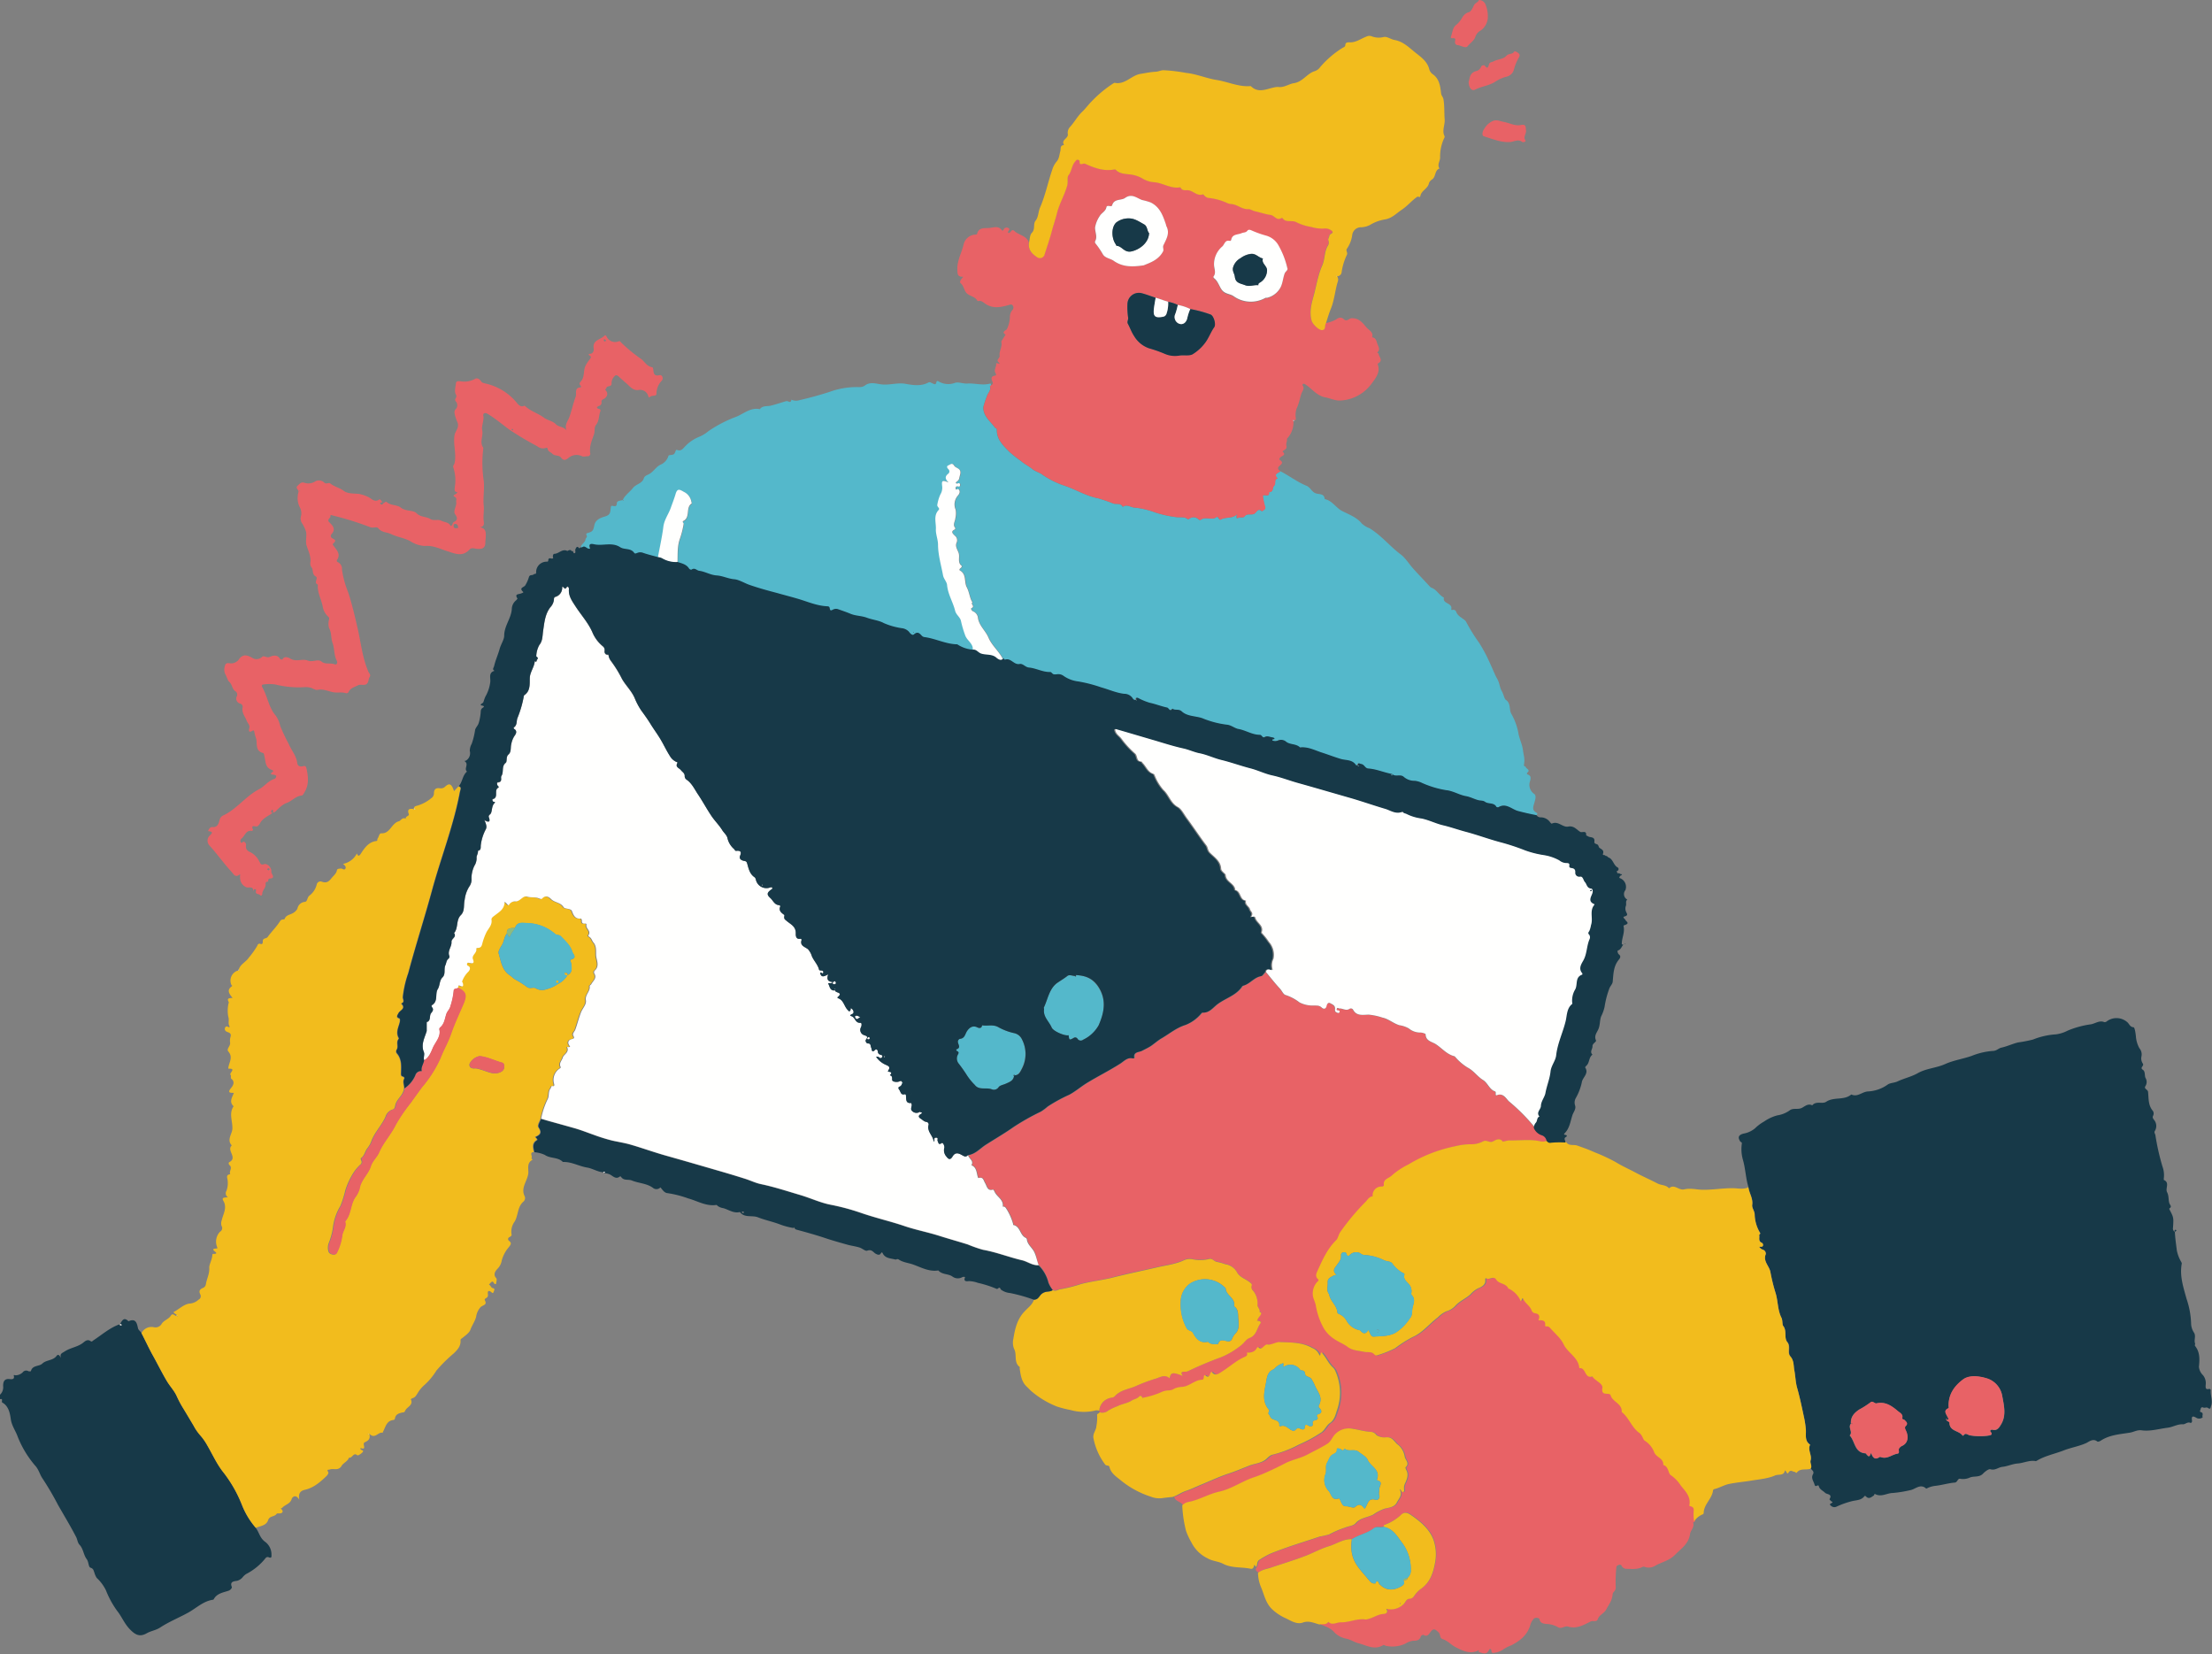 <svg xmlns="http://www.w3.org/2000/svg" viewBox="0 0 579.07 432.94"><rect x="0" y="0" width="579.07" height="432.94" fill="#808080" stroke="none"/><title>Welcome_augmented_reality_technologies</title><g id="Layer_2" data-name="Layer 2"><g id="Layer_1-2" data-name="Layer 1"><g id="rcAoRZ"><path d="M66.93,399.87c.9,1.14,1.07,2.66,2.44,3.65a4.14,4.14,0,0,1,1.7,3.36c0,.51.1,1.05-.71.72a.67.67,0,0,0-.8.17A15.56,15.56,0,0,1,64.4,412a4.63,4.63,0,0,0-.84.77,2.75,2.75,0,0,1-1.58,1c-.65.1-1.92.16-1.29,1.59.07.16-.2.75-.87,1-1.42.47-3.11.69-3.91,2.3,0,0-.14.05-.21.06-2.54.39-4.33,2.21-6.46,3.38-2.42,1.33-5,2.37-7.31,3.88-1.13.74-2.39.87-3.5,1.5-1.78,1-2.91.53-4.4-1s-2.12-3.3-3.35-4.84a24.22,24.22,0,0,1-2.95-5.4A10.94,10.94,0,0,0,25.32,413a5,5,0,0,1-.62-1.42c-.23-.5-.19-1-1-1.25-.57-.16-.45-1.52-1-2.24-.85-1.12-.87-2.69-1.86-3.74-.54-.57-.55-1.33-.88-2-1.49-2.9-3.19-5.68-4.8-8.51a76.48,76.48,0,0,0-4-6.82c-.75-1.05-1-2.42-2-3.46a26.72,26.72,0,0,1-4.67-7.9c-.55-1.37-1.5-2.69-1.69-4.41C2.61,370,2.27,368,.63,367.12c-.4-.21.34-1.15-.63-.91v-1.16a2.67,2.67,0,0,0,.82-2.28c0-1,.23-2,1.72-1.81.25,0,1.4.27,1.07-.9-.09-.3.34-.07.52-.09a2.84,2.84,0,0,0,1.8-.76,1.12,1.12,0,0,1,1.5-.32,1.12,1.12,0,0,0,.66,0c.39-1.64,2.16-1.18,3-2,1.07-1,2.77-.73,3.72-2,.49-.64.83,0,1.16.53-.37-1.14.22-1.2,1-1.72,1.56-1,3.45-1.15,4.87-2.32.54-.45,1.13-.89,1.89-.35.31.22.44,0,.69-.19,2.21-1.44,4.21-3.24,6.74-4.17,0,0,.09,0,.13.06a.35.35,0,0,0,.55,0l-.38-.23c.52-.9,1-1.86,2.18-.68,1.91-.83,2.19.45,2.49,1.85.09.4.54.73.82,1.09,1,1.87,1.84,3.79,2.87,5.65,1.3,2.33,2.46,4.74,3.83,7,.77,1.3,1.84,2.39,2.49,3.76a28.25,28.25,0,0,0,1.47,2.85c1,1.66,2,3.35,3,5a13,13,0,0,0,1.71,2.5,14.8,14.8,0,0,1,1.9,2.71c1.42,2.42,2.53,5,4.34,7.2a34.52,34.52,0,0,1,4.69,8.28A20.81,20.81,0,0,0,66.93,399.87Z" style="fill:#173948;"/><path d="M253.59,302.32c1.92-.25,3.14-1.75,4.64-2.71,2.44-1.56,4.94-3,7.32-4.68a61.93,61.93,0,0,1,7.1-4,12.84,12.84,0,0,0,1.79-1.33,40.64,40.64,0,0,1,5.65-3.09c1.64-.87,3.07-2.14,4.67-3.11,2.84-1.73,5.82-3.21,8.63-5,1-.62,1.91-1.76,3.37-1.4a.83.83,0,0,0,.39-.1c-.39-1.65,1.24-1.49,1.94-1.86s1.78-.88,2.44-1.33c.91-.63,1.81-1.45,2.79-2,2-1.17,3.83-2.73,6.22-3.47a10.23,10.23,0,0,0,4-2.85c.13-.14.29-.38.42-.37,1.77.14,2.79-1.33,3.91-2.18,2.13-1.62,4.95-2.31,6.5-4.69a.62.62,0,0,1,.34-.2c1.72-.47,2.77-2.16,4.6-2.47.4-.07.71-.68,1.06-1,1.2,1.44,2.35,2.94,3.63,4.31.52.56.88,1.53,1.46,1.67a12.05,12.05,0,0,1,3.66,1.94,7.43,7.43,0,0,0,3.82.81c.82,0,1.4-.06,2,.55.49.47,1.1.38,1.26-.43.12-.59.49-1,1-.7s1.33.58,1.21,1.55c0,.17-.05.69.39.82.26.08.53.33.75,0s-.07-.45-.29-.5-.49-.14-.38-.44.43-.05.64-.07c.91-.06,1.77.74,2.72.08a.68.68,0,0,1,.9.23c.93,1.79,2.72,1.31,4.1,1.31a15.92,15.92,0,0,1,3.56.76c1.59.34,2.85,1.53,4.44,2a6.93,6.93,0,0,1,2.5.85,4.67,4.67,0,0,0,3.1,1.07c.45,0,1.29.28,1.29.45,0,1.77,1.66,1.94,2.65,2.58,1.63,1.05,2.9,2.68,4.89,3.17.12,0,.2.18.3.28a13.66,13.66,0,0,0,3.15,2.68c1.59.8,2.55,2.33,4,3.23,1.29.8,1.66,2.48,3.14,3,.5.19-.12,1.3.54,1,1.73-.66,2.44,1,3.16,1.62a50.26,50.26,0,0,1,6.81,6.86,3.33,3.33,0,0,0,2,1.89,1.86,1.86,0,0,1,1.34,1.51,3.1,3.1,0,0,1-1.66.25c-2.78-.69-5.6-.2-8.39-.29a11.25,11.25,0,0,0-1.62.34c-.86-1.16-2-.42-2.6-.07-.94.51-1.59-.52-2.62,0a6.5,6.5,0,0,1-3.22.74,17,17,0,0,0-4,.51,38.51,38.51,0,0,0-12,4.77,19.66,19.66,0,0,0-4.38,2.91c-.74.74-2.32.9-2.05,2.51,0,.21-.31.34-.56.36a2.3,2.3,0,0,0-2.39,2.18c0,.17.16.34-.14.4-.9.19-1.24,1-1.83,1.55a60.92,60.92,0,0,0-6.41,7.67c-.52.68-.66,1.75-1.14,2.22-2.36,2.3-3.61,5.2-4.93,8.1-.35.75-.57,1.43.12,2.09.22.21.15.35,0,.58a4.48,4.48,0,0,0-1.27,4c.17.79.59,1.53.73,2.32a18.2,18.2,0,0,0,2.15,6.1,9,9,0,0,0,2.94,2.87c1,.69,2.26,1.14,3.25,1.9,1.29,1,2.93,1,4.32,1.29.92.21,2-.24,2.77.78.21.27.65.17,1,0a27.33,27.33,0,0,0,4.34-1.75,32,32,0,0,1,4.52-2.89c2.6-1.09,4.4-3.49,6.66-5.18a7.06,7.06,0,0,1,2.23-1.58,5,5,0,0,0,2.26-1.36c1.13-1.26,2.7-1.87,3.94-3a7.28,7.28,0,0,1,2-1.61c.64-.27,1.67-.63,1.95-1.64.1-.36-.16-1.25.31-1,.89.46,1.85-.86,2.62.36s2.61.87,3.16,2.35c0,0,.09,0,.14,0a6.38,6.38,0,0,1,3,3.05.76.76,0,0,1,0,.14.36.36,0,0,0-.11,0s0,.06,0,.09l.11-.15c.46.09.41-1.21.73-.52.52,1.13,1.63,1.72,2.09,2.74.26.57.49.87,1,1,1.22.19,1.3.91.9,1.88,1.33-.17,1.89.22,1.76,1.24,0,.25.08.36.31.34a1,1,0,0,1,.91.31c1.23,1.44,2.85,2.7,3.61,4.35,1.07,2.3,3.84,3.4,4.1,6.16,0,0,.06.11.09.11,1.69-.2,1.31,2.74,3.27,2.18.1,0,.31.33.48.49.82.79,2.38,1.54,2.21,2.46-.39,2.13,1.22,1.29,2,1.73a.43.43,0,0,1,.16.24c.51,1.76,3.08,2.16,2.9,4.37,1.91,1.51,2.6,4.05,4.6,5.46.79.56,1,1.85,1.37,2a6.25,6.25,0,0,1,2.58,3.19c.61,1.26,2.48,1.5,2.32,3.2,1.43.41,1.23,2.26,2,2.69a9.3,9.3,0,0,1,2.54,2.62c1.19,1.52,2.73,2.93,2.31,5.18-.05.28.13.28.31.33.72.2.92.59.8,1.38a12.71,12.71,0,0,0,.12,2.56c-.19.13-.56.33-.53.4.38,1.2-.7,2-.82,2.93-.36,2.63-2.33,3.82-3.92,5.45s-3.67,1.93-5.42,3a3.21,3.21,0,0,1-2.48.2.69.69,0,0,0-.66,0c-1.36.72-2.83.48-4.27.48a1.35,1.35,0,0,1-1.14-.77c-.24-.4-.55-.37-1-.16s-.36.4-.43.81a38,38,0,0,0-.13,5.08,1.58,1.58,0,0,1-.45,1,1.27,1.27,0,0,0-.35.61c-.21,1.94-.87,2.48-1.65,4-.59,1.15-1.86,1.43-2.26,2.61-.28.85-1.23.28-1.88.61-1.8.91-3.66,2-5.89,1.33-.89-.28-1.78.79-2.76.09a6.5,6.5,0,0,0-3-.78c-.67-.11-1.55-.15-1.73-1.26,0-.28-1.09-.63-1.59,0a4.28,4.28,0,0,0-.76,1.36c-.72,2.72-2.63,4.25-5,5.48a10.39,10.39,0,0,0-2.48,1.32,5.71,5.71,0,0,1-2.13.67c-.36.07-.62-.08-.63-.56s-.39-.64-.61-.2c-.76,1.55-1.86.66-2.86.49.16-.12.29-.25.08-.42,0,0-.19.13-.29.2-2.1.81-3.85-.07-5.67-1-1.19-.62-2.1-1.69-3.37-2.1-.93-.3-.52-1.22-1.07-1.75-.91-.88-1.37-1.16-2.1-.18-.53.7-.87,1.39-1.9.8-.12-.07-.63.21-.68.4-.3,1.1-1.21,1.14-2,1.14a5.25,5.25,0,0,0-2.08.78,8,8,0,0,1-5.16.53c-.21-.06-.38-.3-.65-.14-2.3,1.38-4.33,0-6.49-.52-1-.27-1.91-.9-3-1.16a6,6,0,0,1-3.13-1.55c-1.06-1.29-2.52-1.71-3.93-2.29.79-.21,1.77.23,2.36-.69,1,1,2.16.09,3.21.13,2.18.09,4.28-1.09,6.54-.74a2.06,2.06,0,0,0,.69-.13c1.37-.31,2.52-1.24,4-1.32.61,0,1.35-.38.7-1.36a4.72,4.72,0,0,0,4.34-1c.66-.51.85-1.56,1.7-1.61a1.46,1.46,0,0,0,1.26-.71,7.52,7.52,0,0,1,1.69-1.82c2.49-1.7,3.3-4.19,3.8-6.92a11.54,11.54,0,0,0-.43-6c-1.06-2.83-3.42-4.78-5.89-6.47-.89-.61-1.78-.9-2.7.06a12.63,12.63,0,0,1-4.26,2.53c-.12.05-.14.34-.2.51-.83.32-1.8-.22-2.59.4-1.69,1.33-3.87,1.67-5.65,2.82-2.2-.08-4,1.24-6,1.84s-3.93,1.66-5.92,2.45c-3,1.17-6,2.08-9,3.07-1.26.42-2.59.56-3.64,1.46-.69-.32-1.05-.74-.48-1.47.45-.53.11-1.36.9-1.86a22.27,22.27,0,0,1,2.85-1.6c4.23-1.74,8.65-3,13-4.5a19.26,19.26,0,0,0,2.43-.55,24.45,24.45,0,0,1,4-1.73c1-.43,2.28-.47,2.87-1.17,1.26-1.49,3.14-1.49,4.65-2.29a12.33,12.33,0,0,1,3-1.55c1.06-.25,2.53-.33,3.18-1.64.51-1,1.58-1.92.69-3.46.61.22.5.88.93.74s.29-.54.25-.86a2.63,2.63,0,0,1,.32-1.49c.45-1,.92-2.16.29-3.34-.13-.24-.3-.7-.21-.78,1.12-1,0-1.83-.21-2.7a5.19,5.19,0,0,0-1.69-3.13c-1-.68-1.44-2.18-3.15-2a4,4,0,0,1-2.54-.55,2,2,0,0,0-1.74-.89c-1.48-.11-3-.57-4.59-.8a4.93,4.93,0,0,0-4.39,1.31c-.86.79-1.22,2-2.17,2.62-1.63,1-3.39,1.84-5.08,2.76-1.92,1-4.09,1.37-6,2.37-1.34.69-2.74,1.39-4.11,2a36.75,36.75,0,0,1-3.78,1.56c-3.21,1-6,3.11-9.31,3.83-2.75.6-5.17,2.13-7.94,2.68a3.07,3.07,0,0,0-1.75.91c-.54-1-2.06-1-2.36-2.21,1.2-.38,2.23-1.17,3.39-1.55,1.44-.47,2.78-1.14,4.16-1.71,2.35-1,4.64-2.05,7.07-2.85,1.86-.61,3.69-1.41,5.5-2.11,1.28-.5,2.76-.55,4-1.42.65-.44,1.15-1.23,2-1.41a29.06,29.06,0,0,0,6.85-2.62,37.43,37.43,0,0,0,6-3.26c.91-.67,1.28-1.8,2.18-2.41,1.23-.83,1.46-2.22,1.88-3.4a13.87,13.87,0,0,0-.49-10.31,2.62,2.62,0,0,0-.68-.91c-1.15-1.08-1.72-2.58-2.87-3.82-.35-.22-.21,1.47-.69.42a3.35,3.35,0,0,0-1.78-1.63c-2.69-1.54-5.61-1.41-8.48-1.54-1,0-2.1.79-3.17.64s-1.41,1.84-2.59.64a2.12,2.12,0,0,0-.27.33c-.56,1.07-1.54,1.18-2.59,1.16l-.08-.08.09.06c.33.81-.31,1-.82,1.23-2,.94-3.67,2.45-5.54,3.63-1.06.67-1.9,1.47-2.92.12-.53.51-.38,2-1.68.94-.19-.15-.29.28-.3.51s-.13.64-.44.65c-1.94.06-3.31,1.72-5.22,1.87a5.45,5.45,0,0,0-2,.44A2.86,2.86,0,0,1,306,364a4.74,4.74,0,0,0-2,.51,22.11,22.11,0,0,1-4.89,1.45l0,0c-.13-.55-.56-.82-.91-.41-.54.62-1.31.66-1.87,1-1.2.78-2.62.89-3.84,1.53a13.08,13.08,0,0,0-2.32,1.1,2.44,2.44,0,0,1-2.29.47l-.08-.42a3.65,3.65,0,0,1,2.71-3.3c.44-.17,1-.11,1.31-.45,1.47-1.66,3.67-1.88,5.54-2.69a41,41,0,0,1,5.09-1.92c1.2-.34,2.47-1.27,3.77-.13.28-1.56.81-1.67,3.46-.61-.67-.94-.28-1.15.48-1.12a1.7,1.7,0,0,0,.84-.12,92.47,92.47,0,0,1,8.74-3.68A21.42,21.42,0,0,0,325,352c.74-.6,1.29-1.55,2.1-1.83,1.87-.65,1.92-2.5,2.83-3.76.38-.53-.23-.79-.79-.76l0,0c0-.66.57-1,.86-1.56s.19-.66-.3-.77l0,0c.21-.74-.54-1.23-.54-1.86a5.25,5.25,0,0,0-1.13-3.71,1.27,1.27,0,0,1-.38-1.39c.14-.37-.18-.56-.52-.84-1.12-.92-2.7-1.3-3.39-2.72a4.17,4.17,0,0,0-3-2,14.15,14.15,0,0,0-2.16-.6c-.81-.09-1.23-1-2-.79a9.52,9.52,0,0,1-4.23.13,3.72,3.72,0,0,0-2.39.2c-2.2,1.06-4.64,1.31-6.94,1.85-3.92.91-7.91,1.7-11.8,2.72-2.74.72-5.54,1-8.26,1.68a37.71,37.71,0,0,1-5.32,1.35c-.68.08-1.31.67-2.08.23a7.35,7.35,0,0,1-1.08-2,9.57,9.57,0,0,0-2.58-4.54c-.46-1.07-.48-2.25-1-3.35s-1.79-1.94-1.95-3.32c0-.27-.22-.37-.45-.5-1.4-.76-1.29-3-3.15-3.3,0,0,0-.19,0-.27a15.42,15.42,0,0,0-1.58-3.66c-.33-.48-.46-.95-1.14-.86.29-1.85-1.54-2.54-2.14-3.91-.09-.21-.32-.57-.38-.55-1.5.46-1.66-1-2.08-1.67s-.47-1.71-1.71-1.37c0,0-.1,0-.11,0-.49-1.17-.26-2.72-1.78-3.35C255.17,303.75,253.73,303.25,253.59,302.32Z" style="fill:#e86266;"/><path d="M297.29,183.35a.79.79,0,0,1-.82-.43,2.64,2.64,0,0,0-2.25-1.18c-2.06-.23-4-1.13-6-1.68a37.3,37.3,0,0,0-6-1.55,8.45,8.45,0,0,1-4-1.56,2.3,2.3,0,0,0-1.65-.31c-.86,0-.85.08-1.44-.52-.08-.08-.27-.08-.41-.08-1.9,0-3.56-1-5.4-1.17-1-.08-1.55-1.1-2.46-.93-1.51.29-2.29-1.69-3.84-1.13-.08,0-.26-.22-.39-.35-1-2-2.85-3.45-3.75-5.56-.75-1.77-2.43-3-2.74-5.08a2.07,2.07,0,0,0-1.29-1.79c-.26-.1-.75-.71-.39-.87,1-.44-.39-1.08.23-1.46-.76-1.19-.85-2.7-1.5-4s0-3.37-1.74-4.34c-.35-.2-.13-.47.13-.66s.43-.47.26-.6c-1.13-.89-.41-2.21-.75-3.3-.26-.84-1-1.74-.58-2.71a1.5,1.5,0,0,0-.46-1.89c-.45-.43-1.27-1,0-1.61.09,0,.2-.3.17-.33-.84-.89-.12-1.73,0-2.62a5.89,5.89,0,0,0,.07-2.21,3.5,3.5,0,0,1,.59-3.72c.35-.38.79-1.12.1-1.7-.14-.12-.6.59-.69-.11s.24-.72.81-.54c.26.08.36-.26.35-.51s-.17-.44-.48-.35-.57.22-.64-.23c1-.76.79-.82,1.12-2s-.39-1.55-1.17-2a1.91,1.91,0,0,1-.48-.52c-.5-.63-1-.11-1.41.06s-.41.67,0,1a.77.77,0,0,1,0,1.16c-1,.7-.95,1.39.07,2.32-1.65-.68-1.87-.56-1.69,1a3.37,3.37,0,0,1-.47,2.13,10.54,10.54,0,0,0-.8,2.67c-.16.61.8.92.34,1.4-1.42,1.51-.63,3.33-.72,5-.07,1.34.55,2.71.56,4.07,0,2.77.83,5.39,1.32,8.07.16.87,1,1.64,1.05,2.49.21,2.42,1.55,4.45,2.1,6.72.28,1.13,1.35,1.71,1.54,2.72a28.27,28.27,0,0,0,1.08,3.68c.47,1.45,2.26,2.19,2,4a8.41,8.41,0,0,1-4.08-1.4.26.26,0,0,0-.14,0c-2.93-.09-5.57-1.51-8.43-1.89a1.14,1.14,0,0,1-.73-.37c-.61-.68-1.12-1.17-2.07-.32-.38.34-1-.29-1.27-.7a3,3,0,0,0-1.88-.94,18.31,18.31,0,0,1-4.72-1.34c-1.28-.71-2.94-.85-4.4-1.39s-2.81-.46-4.21-1c-1-.43-2.16-.82-3.26-1.21a1.66,1.66,0,0,0-1.38.05c-.76.39-.77.31-1-.5-.07-.32-.41-.34-.7-.35-2.72-.14-5.17-1.26-7.73-2-1.78-.52-3.65-1-5.45-1.51-2.33-.61-4.74-1.27-7.06-2.08-1.38-.48-2.74-1.37-4-1.48-1.64-.14-3-.89-4.63-1s-2.95-1-4.57-1.22c-.6-.07-1.16-.92-2-.29-.1.07-.52-.1-.62-.27-.68-1.12-1.85-1.36-3-1.73.1-2.05-.09-4.08.61-6.14a22.72,22.72,0,0,0,1-3.92c0-.29-.57-.53,0-.83,1.82-1,.43-3.51,2.14-4.57,0,0-.09-.24-.11-.37a3.51,3.51,0,0,0-2-2.65c-1.26-.77-1.73-.78-2.14.61-.36,1.22-.84,2.42-1.26,3.62-.59,1.66-1.7,3.08-1.93,4.92-.34,2.69-.94,5.35-1.43,8-1.32-.37-2.67-.68-4-1.15a2,2,0,0,0-1.37,0c-.31.1-.69.36-.93,0-.91-1.3-2.54-.73-3.67-1.47-2.14-1.4-4.59-.24-6.83-.76-1.21-.28-1.36.17-1,1.13-.8.33-1.28-1-2.11-.33l-.37-.05c0-.92,1.12-1.24,1.24-2.16,0-.35.61-.6.26-1.11a.34.34,0,0,1,.24-.54c1.3-.38,1.52-.56,1.8-2,.32-1.67,1.89-2.06,3-2.41,1.32-.43,1.16-1.31,1.29-2.07.1-.57,0-.75.69-.61s.87,0,.93-.8c0-.57,1-.61,1.56-.76,0,.18.08.25.24.11l-.22-.13c.28-1,2-2.29,2.56-3.06.83-1.12,2.49-1.2,2.91-2.61.21-.69,1-.88,1.33-1.07,1.25-.65,1.87-2,3.17-2.55A3.65,3.65,0,0,0,175,119.3c0-.08.19-.16.29-.17,1.19-.14,1.21-.13,1.61-1.17.11-.28.26-.22.43-.17,1,.34,1.4-.3,2.06-1a10.64,10.64,0,0,1,3.76-2.51,9.48,9.48,0,0,0,2.35-1.46,33.39,33.39,0,0,1,7.19-3.72c2-.79,3.79-2.53,6.23-2,.69-1,1.95-.7,2.84-.92,1.39-.34,2.74-.82,4.11-1.2.44-.12,1.15.75,1.31-.37l0,0a2.86,2.86,0,0,0,2.07.14c2.71-.63,5.38-1.35,8-2.21a20.94,20.94,0,0,1,7.8-1.22,2.41,2.41,0,0,0,1.32-.38c1.4-1.11,3.05-.48,4.38-.33,2.14.25,4.15-.53,6.34-.14,1.84.33,4,.69,5.93-.34.43-.23.7.06,1.05.19s.92.63,1.08-.34c.08-.48.53-.17.82,0a5,5,0,0,0,3.94.26c1-.37,2.16.23,3.31.15,2-.14,4,.58,6,0,.22-.07.18.27.22.45s-.35.2-.34.23c.44,1.11-.56,1.78-.77,2.68a22.36,22.36,0,0,0-.91,2.7c-.18,2.42,1.82,3.81,3.07,5.54.12.16.45.08.44.43-.07,2.62,1.65,4.18,3.3,5.87a38.29,38.29,0,0,0,3.06,2.41c.87.74,1.94,1.25,2.84,2s1.8.91,2.56,1.43a22.61,22.61,0,0,0,5.8,2.95c3.07,1,5.79,2.76,9,3.36a40,40,0,0,1,3.92,1.36c.84.26,1.93-.21,2.49.87,1.08-.79,2.1.16,3.15.2a21,21,0,0,1,5,1.15,28.48,28.48,0,0,0,6.14,1.37c1,.06,1.91-.17,2.74.52.06,0,.28,0,.38-.13a1.83,1.83,0,0,1,2.33.08c.19.13.39.39.75.14,1.25-.88,2.9.36,4.14-.74,0,0,.26.1.33.2.42.57.47.67.68.54,1.29-.78,3-.12,4.28-1.4-.2.62-.21,1.25.21,1,.59-.36,1.36.05,1.73-.42.69-.89,1.69-.29,2.5-.67.63-.3,1-1.73,2.07-.65.35-.4,1.12-.45.78-1.36a16.79,16.79,0,0,1-.56-2.78c.62-.37,1.78.54,1.63-.92,1.24.06.84-1.18,1.34-1.66s-.15-1.67.94-1.9c-1.26-1.2.17-1.38.72-1.9,2.34,1.19,4.42,2.83,6.87,3.82,1,.4,1.34,1.65,2.51,2,.82.25,2.16,0,2.22,1.48,2,.37,2.89,2.26,4.6,3.13s3.81,1.62,5.14,3.28a6.23,6.23,0,0,0,2,1.21c3.07,1.85,5.32,4.72,8.18,6.86,1.29,1,2.15,2.48,3.26,3.71,1.38,1.54,2.81,3,4.23,4.56a1.57,1.57,0,0,0,.56.45c1.38.48,2,2,3.25,2.56-.44,1.69,2.25,1.33,1.93,3-.08.4.32.21.5.21a.76.76,0,0,1,.78.52c.38,1.08,1.4,1.49,2.18,2.15a1.32,1.32,0,0,1,.38.4,47.7,47.7,0,0,0,3.48,5.62c.72,1.17,1.41,2.35,2,3.57.76,1.56,1.45,3.16,2.15,4.74.19.43.47.9.64,1.23.53,1,.58,2.16,1.08,3s.65,2,1.08,2.33c1.43,1,.77,2.58,1.48,3.72a16.26,16.26,0,0,1,1.87,5.31c.29,1.37.94,2.65,1.13,4.06.28,2,.53,2.26.27,3.93-.07.44.43.38.47.56.09.51,1.34.71.4,1.49a.27.27,0,0,0,.1.46c.86.36.87.81.63,1.74a2.86,2.86,0,0,0,1.1,3.37c.61.42.24,1.55,0,2.39s-.69,1.86.55,2.49c.45.23.23.55-.13.74-1.63-.31-3.25-.67-4.85-1.1s-3.12-2.18-5.07-1c-.13.08-.5,0-.55-.05-.65-1.25-2.09-.68-3-1.35-.51-.38-1.15-.28-1.72-.42-1.1-.28-2.14-.87-3.25-1.06-1.81-.31-3.33-1.38-5.25-1.57a25.4,25.4,0,0,1-6.27-1.89,5.69,5.69,0,0,0-1.85-.55,4.28,4.28,0,0,1-3-1.1c-.92-.71-2.14.17-3-.7l0,0c-2.12-.37-4.11-1.3-6.27-1.44-.88-.06-1-1.07-1.88-1.19-.41-.06-.83-.53-.83.33l0,0c-.18,0-.48.12-.52,0-1-1.53-2.6-1.21-4-1.63-1.65-.49-3.31-1.14-5-1.68s-3.46-1.5-5.41-1.35c-.09,0-.24.07-.28,0-1-1-2.6-.65-3.62-1.48a2,2,0,0,0-2.08-.33,1.89,1.89,0,0,1-1.53,0c-.06-.5.53-.22.56-.42s-.24-.35-.51-.38c-.68-.09-1.36-.48-2-.1s-.77-.58-1.31-.57c-2,0-3.67-1.18-5.61-1.53-1-.17-1.92-1.06-3.1-1.13a24.49,24.49,0,0,1-6.38-1.7c-1.77-.6-3.92-.43-5.38-1.79-.77-.71-1.72-.16-2.43-.71-.61,1-.94-.19-1.38-.28-1.54-.32-3.05-.94-4.56-1.25a16.27,16.27,0,0,1-3-1.24c-.53-.22-.58,0-.53.4Zm-58.15-17.88-.09.07s.06.07.09.07.06,0,.09-.07Z" style="fill:#54b8cb;"/><path d="M120,205.84c.88.29.44.91.34,1.43-1.61,8.67-4.84,16.89-7.18,25.35-2,7.41-4.38,14.74-6.36,22.16a27.49,27.49,0,0,0-1.42,6.28c0,.53.6,1.35-.43,1.65,1.4,1.34-.35,1.75-.74,2.58-.19.42-.75,1,.26,1.32.23.07.18.76.06,1.19-.36,1.29-1,2.55-.24,3.92a.3.3,0,0,1,0,.28c-.74.81,0,1.88-.48,2.74a.81.81,0,0,0,0,1c1.35,1.57,1.16,3.47,1.1,5.33,0,.43.07.65.45.75s.51.36.36.64c-.46.86.12,1.67,0,2.5-.17,1.58-1.58,2.49-2.13,3.87-.22.54-.15,1.43-.78,1.56a2.78,2.78,0,0,0-1.89,1.86c-1,2.31-2.9,4.11-3.76,6.54a6.46,6.46,0,0,1-1,1.74c-.62.75-.74,2-1.7,2.61-.08.05,0,.45.12.66a.78.78,0,0,1-.17.93,11.27,11.27,0,0,0-2.16,2.66,18.91,18.91,0,0,0-1.87,4.19,27.27,27.27,0,0,1-1.25,4,14.27,14.27,0,0,0-2,5.84,17.39,17.39,0,0,1-1.11,4,3.46,3.46,0,0,0,0,2.25c.23.7,1.77,1,2,.36a13.92,13.92,0,0,0,1.46-4.38c.08-1.37,1.29-2.46.76-3.89,1.63-1.76,1.37-4.31,2.62-6.24a6.55,6.55,0,0,0,1.17-2.35c.35-2.29,2.27-3.73,2.92-5.83.42-1.36,1.62-2.37,2.15-3.58,1.15-2.66,3.15-4.73,4.4-7.31a42.83,42.83,0,0,1,3.88-5.69c1-1.4,2-2.8,3-4.15a31.21,31.21,0,0,0,4.82-7.6c.82-2.14,2-4.11,2.75-6.3.91-2.67,2.15-5.27,3.27-7.89,1-2.34.64-3.25-1.47-4.24,0-.32-.1-.8.45-.55,1,.45.86-.16.74-.72,0-.18-.28-.23-.13-.56a6.78,6.78,0,0,1,1.57-2.39c.2-.18.9-1.11-.1-1.57a.42.42,0,0,1-.19-.61c.13-.32.37-.18.6-.13.78.16,1.35.15.91-.94s1.19-1.68.84-2.82a.74.74,0,0,1,.37-.16c1,0,1.12-.72,1.32-1.49a16.4,16.4,0,0,1,.89-2.39c.5-1.14,1.66-2,1.43-3.49-.08-.49.44-.8.82-1.11,1.17-.92,2.58-1.66,2.6-3.58.58.28,1,1.2,1.18.75a1.8,1.8,0,0,1,1.77-.86c1.21-.08,1.83-1.6,2.94-1.26s2.2,0,3.2.49c.28.13.53.29.76,0,.88-.94,1.73-.45,2.37.18.94.93,2.49.83,3.23,2.09.17.28.76.36,1.18.44s.84.22,1,.55c.41,1.09.81,2.09,2.28,2,.26,0,.37.41.34.71-.05.46.19.59.59.6s.68-.11.59.35c-.18,1,1.32,1.58.54,2.68-.16.22.17.4.36.53.48.34.59,1,.93,1.36,1,1.1.58,2.53.74,3.68s.87,2.57-.34,3.65a.67.67,0,0,0-.16.8c.79,1.28-.39,2-.83,2.88-.06.13-.42.18-.38.47.22,1.35-1.22,2.21-1,3.65.2,1.14-.83,2.07-1.24,3.1-.61,1.52-1,3.1-1.53,4.62-.19.51-.87.9-.51,1.57s.27.74-.47.92c-1,.24-1.1,1.13-.38,1.89-.2.31-.53.09-.78.18.66,1.38-.89,1.83-1.12,2.71s-1.12,1.5-.57,2.49c.1.19-.2.37-.41.51a3.58,3.58,0,0,0-1.31,3.9c.08.25.12.66-.3.6-.59-.08-.42.35-.61.59-.69.87-.3,2-.77,2.82a20.57,20.57,0,0,0-1.7,5.11c-.24.77-.95,1.68-.54,2.29,1,1.42.22,1.95-.9,2.47.48.42.63.71.44.82-1.35.8-1,2-.71,3.14-1.38.08-.12,1.25-.69,1.66.19.08.4.34.29.4-1.54.8-.93,2.45-1.05,3.53-.23,2-2.08,3.8-.93,6a1.23,1.23,0,0,1-.3,1.34c-1.66,1.38-1.36,3.61-2.35,5.27a4.43,4.43,0,0,0-.8,3.36c.09.37-.29.54-.59.72a.53.53,0,0,0-.17.86c.87.67.63,1,0,1.8a8.85,8.85,0,0,0-1.81,3.43,4,4,0,0,1-1,2.06c-.4.42-1.49,1.48-.43,2.58.24.25,0,1-.06,1.49-.66.35-.58-1-1.24-.47a5.29,5.29,0,0,0-.62.69c.48.13.49.77,1,.89s.49.26.29.83-.28.55-.68.21c-.6-.5-1-.37-.89.46.07.55,0,.92-.56,1.15-.14.06-.32.37-.28.45.72,1.25-.24,1.27-1,1.8a4.76,4.76,0,0,0-1.24,2.62c-.32,1.23-1.1,2.23-1.51,3.41-.26.74-1.31,1.5-2.11,2.13-.24.18-.48.29-.46.61.09,1.48-.7,2.36-1.74,3.38a38.59,38.59,0,0,0-4.59,4.55A16.91,16.91,0,0,1,111,362.6a8.85,8.85,0,0,0-1.74,2.16c-.34.53-.6,1-1.27,1.2a1.06,1.06,0,0,0-.44.27c.76,1.66-1.14,2-1.52,3.09-.14.41-.53.33-.85.41-.83.21-1.61.48-1.78,1.5,0,.16-.2.41-.32.42-1.91.16-2.13,1.84-2.82,3.1,0,.08-.09.26-.09.26-1.18-.32-2,1.82-3.5.24.4,1.42-.34,1.86-1.18,2.25s.76,2.15-1.12,1.5c-.17.73,1.09.44.56,1.08-.33.41-1.23.95-1.36.84-1.09-.93-1.36.88-2.19.57-.35,1-1.52,1.45-1.91,2.11-.86,1.48-2.08.68-3.06,1-.48.16-.94-.07-.48.71.14.24-.12.68-.43,1-1.66,1.59-3.35,3.09-5.7,3.63-1,.23-1.82.81-1.44,2.62-1-1.75-1.94-.54-2-.24-.38,1.37-1.8,1.48-2.51,2.37-.07.09-.4,0-.3.16.34.38.7.79.17,1.15-.34.23-1.15,0-1.3.22-.54.85-1.84.47-2.23,1.66-.47,1.42-2,1.52-3.23,2a20.82,20.82,0,0,1-3.62-6,34.52,34.52,0,0,0-4.69-8.28c-1.82-2.22-2.93-4.78-4.34-7.2a14.8,14.8,0,0,0-1.9-2.71,13,13,0,0,1-1.71-2.5c-1-1.69-2-3.38-3-5a28.25,28.25,0,0,1-1.47-2.85c-.65-1.37-1.71-2.46-2.49-3.76-1.37-2.31-2.53-4.71-3.83-7-1-1.85-1.9-3.77-2.87-5.65a2.91,2.91,0,0,1,3.19-1.56,1.89,1.89,0,0,0,2-.72c.59-1.09,1.86-1.31,2.47-2.26s1.08.23,1.62,0v.2l.17-.08-.2-.11c0-.52-.71-.45-.85-1,1.46-.72,2.73-2.11,4.33-2.22a3.69,3.69,0,0,0,2.19-1,1,1,0,0,0,.47-1.4c-.47-.89-.07-1.34.62-1.65a1.23,1.23,0,0,0,.85-1c.22-1.45,1-2.73.88-4.36,0-.91.76-2.1.81-3.29,0-.54.69-.11,1-.44s-2-1.17.17-1.27c.22,0,.14-.24.05-.44a3.75,3.75,0,0,1,.79-3.94,1.08,1.08,0,0,0,.39-1.54,2.41,2.41,0,0,1,.06-1.48c.37-1.66,1.5-3.25.4-5.11-.54-.92.48-.8,1.22-.89a1.23,1.23,0,0,1-.39-1.68,5.85,5.85,0,0,0,.33-2.59c0-.65-.66-1.6.67-1.77-.39-.75.62-1.6-.12-2.3-.32-.3-.4-.7-.12-.85,1.33-.71.81-1.65.44-2.61-.24-.62-.39-1.24.2-1.77-1.34-1.43,0-2.87.15-4.25.14-2-1-4.09.33-6-1.26-1.16-.37-2.3.06-3.51-1,0-1.78,0-.69-1.32.4-.47,1.13-1.56,0-2.39-.18-.13,0-.81-.13-.94-.61-.44,1.66-1.79-.55-1.67-.18,0,0-.62.07-.92.36-1.21.94-2.33-.13-3.57-.62-.72.64-1.44.44-2.37a3.31,3.31,0,0,1,.1-1.39c.26-.84-.07-1.1-.77-1.35-.37-.13-.79-.39-.69-.94s.47-.64.93-.37c.3.18.35-.09.28-.21-.46-.76,0-1.59-.32-2.49a8.66,8.66,0,0,1,0-3.15c0-.24.21-.54.12-.69-.63-1.09.25-1,1-1.08-.82-1-1.62-2-.24-3,.3-.23,0-.28-.06-.39a2.76,2.76,0,0,1,1.8-3.8,2.06,2.06,0,0,0,.18.16s.06-.05.1-.08l-.2-.15c.34-1.53,1.89-2.08,2.66-3.26a21.82,21.82,0,0,0,2.26-3.18A.58.58,0,0,1,68,247c.73.3.81-.13.79-.64,0-.91.92-.62,1.28-1.11,1-1.41,2.31-2.65,3.23-4.12.41-.65.87-.36,1.26-.59l.05.16s0-.05,0-.06l-.09-.08c.26-1,1.3-1.11,2-1.48a3,3,0,0,0,1.34-1.24,2.15,2.15,0,0,1,2-1.79c.66-.12.51-1.14,1.16-1.65a5.17,5.17,0,0,0,1.92-3,1,1,0,0,1,1.22-.66c1.18.46,1.84.12,2.6-.86.54-.69,1.27-1.17,1.45-2.13.08-.44.64-.35,1-.43s.92.59,1.23,0c.23-.48-.23-.86-.64-1.21a5.16,5.16,0,0,0,3.61-2.69c.12-.07.26,1.2,1,.09.94-1.43,2-3.12,4.08-3.38.47-.06.2-.46.35-.64.39-.45.38-1.41,1-1.38,2.32.11,2.62-2.65,4.6-3.16.46-.12.87-1.12,1.79-.68-.14-.68,1-.64.78-1.21-.5-1.42.33-1.41,1.3-1.32a2.06,2.06,0,0,0,.26.2s.1-.08.15-.12l-.36-.13c0-.5.27-.66.67-.76a10.09,10.09,0,0,0,3.85-2,1.51,1.51,0,0,0,.72-1.22c0-1.06.41-1.56,1.56-1.39a1.57,1.57,0,0,0,1.32-.38c1.05-1,1.63-.82,2.18.58.07.17.12.34.19.56Zm12.67,38.52c-.69.82-.69,1.93-1.2,2.84-.42.75-1.13,1.72-.94,2.36.61,2,.85,4.38,2.9,5.71.55.36,1,.89,1.52,1.15a25.9,25.9,0,0,1,3,1.92c.83.61,1.68-.1,2.38.38a3.09,3.09,0,0,0,2.72.19,8.67,8.67,0,0,0,3-1.37,5.59,5.59,0,0,0,2.46-2.28h0c1.45-.67,1.13-1.92,1-3.1,0-.35-.45-.86,0-1,1.65-.47.5-1.44.32-2-.52-1.68-1.83-2.83-3-4.07-.46-.48-1.09-.26-1.52-.63a11.57,11.57,0,0,0-7.36-2.84c-1,0-2.52-.43-3.09,1.14C134,243.07,132.52,242.59,132.7,244.36Zm-.74,35c.07-.47.08-1-.47-1.19-2-.52-3.84-1.53-5.92-1.72a3.66,3.66,0,0,0-2.63,2c-.16.88.45,1.21,1.14,1.22a3.52,3.52,0,0,1,.65,0c1.36.25,2.61.86,3.94,1.18C130.33,281.2,132,280.48,132,279.31Zm-35.49,96s-.05-.08-.08-.08-.06,0-.09.07l.12.09Z" style="fill:#f2bc1d;"/><path d="M569.35,322.41c.07,1.65.32,3.29.52,4.9a9.81,9.81,0,0,0,1.15,3c.06.13.16.28.14.4-.61,3.23.41,6.2,1.25,9.25a22,22,0,0,1,1.19,6.45,4.45,4.45,0,0,0,.77,2.41c.56.9-.08,1.91.28,2.84.06.16-.16.39,0,.64,1.31,1.65,1.19,3.52,1,5.48a3.52,3.52,0,0,0,1.08,2.18,3.32,3.32,0,0,1,.68,2.58c0,.55-.12,1.25.87,1a.37.37,0,0,1,.46.41c-.09,1.36.58,2.69.09,4.06-.16.46-.13,1-.86.48-.34-.25-.82.11-1.25-.11-.28-.14-.57.06-.62.4s-.41.69.09.84c.83.26.17.95.46,1.34a1.48,1.48,0,0,1-1.6.18c-.94-.58-1.43-.58-1.21.69.07.4-.25.66-.39.59-.8-.36-1.38.41-2,.37-1.43-.08-2.64.74-4,.9-2.27.28-4.54,1-6.84.67-1.12-.14-2,.44-3,.61-2.6.43-5.33.56-7.65,2.1-.26.17-.76.35-.92.22-1.11-.9-2.24.11-2.9.41-1.93.87-4,1.18-5.92,1.94-2.33.91-4.84,1.37-7,2.68-.08,0-.18.12-.26.11-1.65-.32-3.16.5-4.76.62-1.34.1-2.65.73-4,.88-1.06.11-1.88,1-3.13.63-.49-.15-1.48.67-1.91,1.11-1,1.1-2.37.59-3.49,1.06a4.17,4.17,0,0,1-2.5.32c-.73-.16-.69,1-1.52,1-1.65.15-3.26.65-4.91.84a6.53,6.53,0,0,0-2,.52c-.17.08-.45.25-.51.19-1.55-1.39-2.83.23-4.2.44a32.24,32.24,0,0,1-4.51.73c-1.56,0-3,1.18-4.68.26-.18-.1-.17.31-.28.38-.66.42-1.31,1.12-2.12.22-.06-.07-.3-.11-.33-.07-.75,1.06-1.88,1.06-3,1.28a22.31,22.31,0,0,0-4.32,1.5,1.26,1.26,0,0,1-1.42-.19c-.7-.53-.05-.57.24-.82s-.1-.29-.23-.41-.48-.46-.45-.52c.89-1.43-.71-1.21-1.16-1.69s-1.41-.84-1.62-1.7c-.17-.71-.87.5-1.12-.42s-1-1.69-.41-2.74c.37-.68-.24-1.05-.61-1.48.45-.73-.27-1.4,0-2.19.38-1.34-.83-2.68-.14-4.08-1.54-1-1-2.63-1.12-4.06a26.24,26.24,0,0,0-.38-2.66c-.59-2.74-1.14-5.49-1.91-8.2-.41-1.44-.44-3.17-.74-4.67-.22-1.11-.16-2.52-1-3.5s.21-2.52-.81-3.75,0-2.91-1.09-4.25c-.27-.35-.12-1.47-.44-2.11-1.06-2.08-.89-4.43-1.58-6.6a47.33,47.33,0,0,1-1.33-5.43c-.31-1.58-2-2.8-1.2-4.66a1.11,1.11,0,0,0-.71-1.13,1.82,1.82,0,0,1-1-.75c.31-.15.74.13.94-.26a.62.62,0,0,0-.34-.84c-.93-.45-.45-1.32-.62-2,0-.12.41-.29.23-.57a9.73,9.73,0,0,1-1.41-4.83c0-.91-.76-1.69-.64-2.51.26-1.7-.8-3.05-1-4.61-.73-2.34-.77-4.85-1.45-7.15a10.19,10.19,0,0,1-.27-4.32c0-.31-.32-.31-.43-.48-.74-1.13-.4-1.72.87-2.06a6.31,6.31,0,0,0,3-1.38,11.28,11.28,0,0,1,2.38-1.78,10.94,10.94,0,0,1,3.48-1.61,7.48,7.48,0,0,0,3.16-1.26c.92-.78,2.19-.15,3.25-.7.8-.41,1.62-1.23,2.71-.66,1-1.24,2.65-.27,3.64-.93,2-1.36,4.7-.29,6.59-1.92,1.62.79,2.83-.72,4.37-.79a9.67,9.67,0,0,0,5.14-1.79c.68-.48,1.74-.43,2.6-.84,1.7-.8,3.61-1.21,5.24-2.13,2.26-1.29,4.88-1.36,7.17-2.39s4.7-1.35,7-2.16a18.48,18.48,0,0,1,5.46-1.29c1.06,0,1.54-.7,2.29-.86,1.51-.33,2.89-1,4.35-1.36a35.66,35.66,0,0,0,3.93-.76,19.28,19.28,0,0,1,6-1.36,9.29,9.29,0,0,0,3.14-1,24.41,24.41,0,0,1,5.87-1.61c1.21-.13,2.31-1.14,3.61-.61a.78.78,0,0,0,.67-.16,4.26,4.26,0,0,1,5.49.27c.47.46.63,1.17,1.56,1.26.28,0,.52,1.47.6,2.28a7.59,7.59,0,0,0,.93,3.21,2.46,2.46,0,0,1,.53,2.14,2.42,2.42,0,0,0,.38,1.9c.37.62-.92,1,0,1.6.66.44.4,1.44.67,2.1a2,2,0,0,1,0,2.15c-.5.75.61.86.68,1.52.18,1.7,0,3.52,1.27,5a1.21,1.21,0,0,1,.05,1.24c-.2.44-.08.6.17,1a2.5,2.5,0,0,1,.29,3c-.26.4.08.74.14,1.07a60,60,0,0,0,1.85,8.22,6.59,6.59,0,0,1,.35,3.16c0,.12,0,.34,0,.36,1.64.71.34,2.2.86,3.21s.3,2,.61,2.92c.14.44.77.88,0,1.32a.27.27,0,0,0,0,.25c1.12,2.15,1.12,2.15.94,4.82a1,1,0,0,0,.37,1Zm-84.76,50.18c-1,.94.54,2.19-.39,3.14,1.44,1.51,1.21,4.5,4.15,4.68.1,0,.18.19.27.29.64.7.72.68,1.17-.43.4,1.19,1,2,2.21,1.11.14-.1.46.05.69.11,1.51.35,2.66-.78,4-1,.72-.11.11-.94.43-1.37a1.78,1.78,0,0,1,.73-.64c1.79-.79,1.74-2.69,1-4.12-.24-.47-.36-.78,0-1.09.71-.69.12-1.11-.28-1.55-.18-.19-.71-.22-.64-.48.29-1.08-.62-1.44-1.17-1.91-1.58-1.36-3.25-2.55-5.56-2-.52.12-1-.77-1.57-.26a23.42,23.42,0,0,1-3,1.91c-1.45,1-2.21,2-2.12,3.67Zm25.05-1.38c-.49.84.7.73.72,1.27.06,2.23,2.54,1.95,3.44,3.31a.32.32,0,0,0,.24-.07c.58-.87,1.15-.07,1.74,0a15.07,15.07,0,0,0,4.61.08c.36-.09,1.6-.07.64-1.14-.14-.16.27-.51.58-.42,1.26.37,1.82-.68,2.24-1.37,1.45-2.37.76-5,.32-7.46a5.83,5.83,0,0,0-4.33-4.69c-2-.58-4.41-.75-5.88.34-2.29,1.7-3.85,3.85-3.83,6.86,0,.23.06.64,0,.68-1.58.7-.48,1.61-.23,2.46Z" style="fill:#173948;"/><path d="M457.7,310.75c.17,1.56,1.23,2.91,1,4.61-.12.82.59,1.6.64,2.51a9.73,9.73,0,0,0,1.41,4.83c.18.28-.26.45-.23.57.17.67-.31,1.53.62,2a.62.62,0,0,1,.34.84c-.2.38-.63.1-.94.26a1.82,1.82,0,0,0,1,.75,1.11,1.11,0,0,1,.71,1.13c-.77,1.87.89,3.09,1.2,4.66a47.33,47.33,0,0,0,1.33,5.43c.7,2.17.52,4.52,1.58,6.6.33.64.17,1.77.44,2.11,1.06,1.34.18,3.15,1.09,4.25s-.16,2.67.81,3.75.82,2.39,1,3.5c.3,1.5.33,3.23.74,4.67.77,2.71,1.32,5.46,1.91,8.2a26.24,26.24,0,0,1,.38,2.66c.15,1.43-.42,3,1.12,4.06-.69,1.4.52,2.74.14,4.08-.22.79.5,1.46,0,2.19-1.16.45-2.62-.22-3.6,1-.24.29-.38-.19-.57-.17-.54,0-1.1-.74-1.66.26-.29.52-.47-.44-.9-.65-.24,1.52-1.66.94-2.53,1.32-1.91.84-4.07,1-6.11,1.34s-4,.49-6,.9c-1.32.28-2.54,1.05-3.89,1.36a.45.45,0,0,0-.28.31c-.24,2.21-2.4,3.62-2.45,5.9a.39.39,0,0,1-.31.4,5.05,5.05,0,0,0-2.2,1.81,12.7,12.7,0,0,1-.12-2.56c.12-.79-.08-1.19-.8-1.38-.18-.05-.37,0-.31-.33.42-2.25-1.12-3.66-2.31-5.18a9.3,9.3,0,0,0-2.54-2.62c-.73-.43-.53-2.28-2-2.69.16-1.69-1.71-1.94-2.32-3.2a6.25,6.25,0,0,0-2.58-3.19c-.33-.17-.58-1.46-1.37-2-2-1.41-2.69-4-4.6-5.46.18-2.22-2.4-2.61-2.9-4.37a.43.43,0,0,0-.16-.24c-.73-.44-2.34.4-2-1.73.17-.92-1.39-1.68-2.21-2.46-.17-.16-.38-.52-.48-.49-2,.57-1.58-2.37-3.27-2.18,0,0-.08-.07-.09-.11-.26-2.76-3-3.85-4.1-6.16-.77-1.65-2.38-2.91-3.61-4.35a1,1,0,0,0-.91-.31c-.23,0-.34-.09-.31-.34.13-1-.43-1.41-1.76-1.24.4-1,.32-1.69-.9-1.88-.53-.08-.77-.39-1-1-.46-1-1.56-1.62-2.09-2.74-.32-.69-.27.61-.73.52l0,0a.76.76,0,0,0,0-.14,6.38,6.38,0,0,0-3-3.05s-.13,0-.14,0c-.56-1.47-2.44-1.2-3.16-2.35s-1.74.1-2.62-.36c-.47-.24-.21.65-.31,1-.28,1-1.31,1.37-1.95,1.64a7.28,7.28,0,0,0-2,1.61c-1.24,1.09-2.82,1.7-3.94,3a5,5,0,0,1-2.26,1.36,7.06,7.06,0,0,0-2.23,1.58c-2.27,1.69-4.07,4.09-6.66,5.18a32,32,0,0,0-4.52,2.89,27.33,27.33,0,0,1-4.34,1.75c-.31.13-.75.23-1,0-.79-1-1.86-.57-2.77-.78-1.39-.32-3-.29-4.32-1.29-1-.76-2.2-1.21-3.25-1.9a9,9,0,0,1-2.94-2.87,18.2,18.2,0,0,1-2.15-6.1c-.14-.79-.56-1.53-.73-2.32a4.48,4.48,0,0,1,1.27-4c.2-.23.26-.37,0-.58-.69-.66-.47-1.34-.12-2.09,1.32-2.89,2.57-5.8,4.93-8.1.48-.47.62-1.54,1.14-2.22a60.92,60.92,0,0,1,6.41-7.67c.59-.55.93-1.36,1.83-1.55.3-.06.14-.23.14-.4a2.3,2.3,0,0,1,2.39-2.18c.25,0,.59-.15.56-.36-.27-1.61,1.31-1.77,2.05-2.51a19.66,19.66,0,0,1,4.38-2.91A38.51,38.51,0,0,1,381,300a17,17,0,0,1,4-.51,6.5,6.5,0,0,0,3.22-.74c1-.54,1.69.49,2.62,0,.63-.34,1.74-1.09,2.6.07a11.25,11.25,0,0,1,1.62-.34c2.8.09,5.61-.4,8.39.29a3.1,3.1,0,0,0,1.66-.25c.27.26.53.56,1,.49a22.12,22.12,0,0,1,3.91-.08c.68,1.1,1.91.57,2.86.9,1.54.54,3.07,1.08,4.55,1.76a48.7,48.7,0,0,1,5.46,2.53c1.7,1.06,3.56,1.87,5.31,2.81s3.84,1.85,5.73,2.84c1,.51,2.23.33,3,1.26,1.37-1.28,2.52.62,4,.27s2.91,0,4.33.09c2.84.12,5.62-.44,8.45-.39C455,311,456.44,311.4,457.7,310.75ZM369,345.13c.86-.82.54-2,.8-3s.74-2.14-.2-3.13a.7.7,0,0,1-.12-.66,2.78,2.78,0,0,0-.79-2.37c-.55-.64-1.38-1.25-1.05-2.34.08-.27-.2-.39-.43-.48a8,8,0,0,1-2.55-2.22h0c-.53-.93-1.58-.69-2.34-1.08a12.92,12.92,0,0,0-5.21-1.37,1.93,1.93,0,0,1-1-.45,2.28,2.28,0,0,0-2.77.45c-.38.39-.69.27-.83-.23s-.47-.55-.89-.46a.7.7,0,0,0-.57.75c.13,1.12-.58,1.83-1.14,2.65-.44.65-1.18,1.28-.26,2.24.43.45-.39.21-.52.43-.74.4-1.64.75-1.56,1.75s-.43,2.18.38,3.14c.23,1.83,2.08,2.92,2.16,4.82,0,.1.18.24.3.29a4.24,4.24,0,0,1,2.24,2.08,5.07,5.07,0,0,0,3.42,2.25c.74.94,1.45,1.12,2.1-.1.5.63.59,1.83,1.47,1.75,1.89-.16,3.77,0,5.65-1a12.29,12.29,0,0,0,3.73-3.71Z" style="fill:#f2bc1d;"/><path d="M335.25,123.32c-.55.51-2,.7-.72,1.9-1.09.23-.36,1.35-.94,1.9s-.11,1.72-1.34,1.66c.15,1.46-1,.55-1.63.92a16.79,16.79,0,0,0,.56,2.78c.34.92-.44,1-.78,1.36-1.07-1.08-1.44.36-2.07.65-.81.38-1.81-.22-2.5.67-.37.48-1.13.07-1.73.42-.42.25-.41-.38-.21-1-1.31,1.28-3,.62-4.28,1.4-.22.13-.27,0-.68-.54-.07-.1-.3-.23-.33-.2-1.24,1.1-2.89-.14-4.14.74-.35.25-.55,0-.75-.14a1.83,1.83,0,0,0-2.33-.08c-.11.08-.33.17-.38.13-.83-.68-1.77-.46-2.74-.52a28.48,28.48,0,0,1-6.14-1.37,21,21,0,0,0-5-1.15c-1,0-2.07-1-3.15-.2-.56-1.08-1.65-.61-2.49-.87a40,40,0,0,0-3.92-1.36c-3.23-.6-6-2.4-9-3.36a22.61,22.61,0,0,1-5.8-2.95c-.75-.51-1.76-.79-2.56-1.43s-2-1.22-2.84-2a38.29,38.29,0,0,1-3.06-2.41c-1.64-1.7-3.37-3.26-3.3-5.87,0-.35-.32-.27-.44-.43-1.25-1.73-3.25-3.12-3.07-5.54a22.36,22.36,0,0,1,.91-2.7c.21-.89,1.21-1.57.77-2.68,0,0,.22-.15.34-.23a.62.62,0,0,0,.32-.85c-.3-.78-.57-1.44.64-1.66.47-.08.25-.46.09-.78-.41-.82.35-1.58.22-2.32-.1-.57,1.72.71.47-.59-.41-.43.54-.94.45-1.52-.19-1.22.72-2.29.45-3.51a.42.42,0,0,1,0-.28c.36-.57.73-1.14,1.1-1.71-1.25-.74.17-1.13.34-1.46a7.65,7.65,0,0,0,.79-3.19,2.8,2.8,0,0,1,.73-1.9.88.88,0,0,0,0-1.08c-.24-.41-.68-.24-1-.14-2.09.58-4.15,1.06-6.17-.33-.51-.35-1.07-.92-1.86-.69a.29.29,0,0,1-.25-.12c-.65-1.23-2.27-1.14-3-2.23-.49-.72-.55-1.64-1.31-2.29-.5-.43.13-1.09.65-1.73-1.58.06-1.5-.78-1.55-1.83-.11-2.37,1.12-4.39,1.63-6.59a3.32,3.32,0,0,1,3.18-2.62c.12,0,.32-.06.34-.13.41-1.8,1.88-1.51,3.15-1.6s2.39-.68,3.33.56a.24.24,0,0,0,.44-.05.87.87,0,0,1,1.3-.48c.69.36-.35.78-.06,1.24.67.28.82-1.25,1.61-.49,1.17,1.12,3.18,1.18,3.8,3-.28,1.78.74,2.9,2.07,3.76a1.26,1.26,0,0,0,2-.64c.6-1.95,1.28-3.88,1.82-5.83.46-1.65,1-3.28,1.43-5,.61-2.51,2-4.74,2.68-7.24.26-.94-.06-2.19.32-2.67.89-1.12.85-2.61,1.8-3.65.19-.21.26-.46.59-.44s.57.21.54.54c-.06.71.31.63.8.54a.89.89,0,0,1,.71,0c2.39,1.08,4.85,2,7.56,1.46a.49.49,0,0,1,.49.18c.94,1,2.31,1,3.43,1.1a8.35,8.35,0,0,1,3.4,1.05,6.82,6.82,0,0,0,3,1c2.38.15,4.44,1.77,6.89,1.34.06,0,.15.11.2.19.4.65,1,.6,1.66.57,1.48-.07,2.49,1.65,4.12,1.08.11,0,.34.3.52.45a1.84,1.84,0,0,0,.86.48,15.4,15.4,0,0,1,4.7,1.21,3.56,3.56,0,0,0,1.37.4c1.57.12,2.76,1.42,4.44,1.33.54,0,1.18.44,1.84.58,1.35.28,2.65.76,4,.94,1,.13,1.61,1.64,2.88.79a.29.29,0,0,1,.26.08c.92,1.3,2.5.32,3.77,1.12a13.72,13.72,0,0,0,3.75,1.16,9.72,9.72,0,0,0,3.26.42,2.73,2.73,0,0,1,2.14.61c.66.66-.64.71-.67,1.29,0,.41-.44.76-.23,1.23a1.49,1.49,0,0,1-.18,1.38c-1,1.59-.71,3.47-1.47,5.18-1.12,2.49-1.52,5.31-2.26,8-.58,2.11-1.1,4.21-.51,6.41.25.93,1.92,2.53,2.74,2.47,1.15-.08.64-1.2,1-1.76a8.57,8.57,0,0,0,2.63-.9c.81-.62,1.49-.7,2.12-.1.79.74,1.28-.2,1.91-.25,2-.16,3,1.19,4,2.39.62.73,1.92,1.21,1.47,2.59,1.16.13,1.13,1.17,1.47,1.93s.55,1.29.05,1.87c-.34.4.14.31.16.45.09.86,1.33,1.77-.09,2.57-.18.1-.13.24-.08.36.72,2-.69,3.66-1.6,4.89a10.75,10.75,0,0,1-8.44,4.48c-1.28,0-2.45-.6-3.65-.82-2.31-.42-3.52-2.26-5.26-3.39a.92.92,0,0,0-.5-.19.32.32,0,0,0-.25.43c.59.82,0,1.35-.28,2.08-.45,1.24-.62,2.58-1.21,3.79a5.23,5.23,0,0,0-.28,2.75c0,.28,0,.63-.44.45l-.32-.07.13.28a6.18,6.18,0,0,1-1.65,4.63c-.09.1,0,.55-.11.85a2.56,2.56,0,0,0-.11.93c.36,1-.55,1.13-1,1.6,1.12,1-.17,1.1-.54,1.54-.2.23-.45.49-.13.7,1,.64.44,1.09-.13,1.56S334.5,123,335.25,123.32ZM311.59,80.88a12.31,12.31,0,0,0-3.26-1.06A9.25,9.25,0,0,0,305.8,79l-3.27-1.06c-1.18-.4-2.35-.85-3.56-1.18a3,3,0,0,0-3.83,2.76,19.29,19.29,0,0,0,.18,3.57c.09.57-.36,1.06-.07,1.61.57,1.07,1,2.21,1.66,3.26a7.32,7.32,0,0,0,3.87,3.16,34.6,34.6,0,0,1,4.05,1.42,6.68,6.68,0,0,0,4,.46c1.15-.14,2.5.16,3.37-.33a11.73,11.73,0,0,0,3.32-3.07c.89-1.17,1.42-2.7,2.32-4,.54-.76-.17-3.09-1-3.34A32,32,0,0,0,311.59,80.88ZM337,70.16a21.83,21.83,0,0,0-2.46-6,5.39,5.39,0,0,0-3.2-2.38,26.78,26.78,0,0,1-3.76-1.35c-.37-.18-.81-.25-1.07.08-.41.55-1,.42-1.52.65-1,.45-2.46.18-2.72,1.76,0,.11-.23.31-.3.28-1.28-.39-1.39.84-2,1.41a6.1,6.1,0,0,0-2.19,4.9c.05.95.59,2-.14,3-.05.07,0,.33.11.4,1.15.83,1.37,2.3,2.27,3.31s2,.82,2.82,1.38a7.77,7.77,0,0,0,8.43.46c.11-.06.27,0,.41,0a5.41,5.41,0,0,0,3.18-2.18c.92-1.27.9-2.81,1.41-4.18C336.5,71.06,337.27,70.68,337,70.16Zm-37.57-.72c1.45-.63,3.81-1.3,5-3.64.27-.52-.16-1.09.11-1.64.79-1.57,1.8-3.12.75-5a2.35,2.35,0,0,1-.1-.41c-.77-2.31-1.54-4.57-4-5.77a16.31,16.31,0,0,0-2.26-.64c-1.44-.49-2.69-1.78-4.44-.54-1,.74-2.89.12-3.39,1.93-.08.3-.48.21-.77.18s-.66,0-.72.3c-.19,1.09-1.26,1.48-1.75,2.32a7.59,7.59,0,0,0-1.21,2.93c-.13,1.21.64,2.44,0,3.67a.6.6,0,0,0,.07.55,21.91,21.91,0,0,1,2,2.94c.61.94,1.95,1,2.74,1.6C293.77,69.84,296.14,69.92,299.43,69.44Z" style="fill:#e86266;"/><path d="M347.1,84.64c-.4.56.11,1.68-1,1.76-.83.06-2.49-1.54-2.74-2.47-.6-2.2-.08-4.3.51-6.41.74-2.67,1.14-5.48,2.26-8,.77-1.71.51-3.59,1.47-5.18a1.49,1.49,0,0,0,.18-1.38c-.21-.47.21-.82.23-1.23,0-.58,1.33-.64.67-1.29a2.73,2.73,0,0,0-2.14-.61,9.72,9.72,0,0,1-3.26-.42,13.72,13.72,0,0,1-3.75-1.16c-1.27-.8-2.85.18-3.77-1.12a.29.29,0,0,0-.26-.08c-1.27.85-1.89-.66-2.88-.79-1.38-.18-2.68-.66-4-.94-.66-.14-1.31-.61-1.84-.58-1.68.09-2.86-1.22-4.44-1.33a3.56,3.56,0,0,1-1.37-.4,15.4,15.4,0,0,0-4.7-1.21,1.84,1.84,0,0,1-.86-.48c-.18-.15-.41-.49-.52-.45-1.63.58-2.64-1.15-4.12-1.08-.63,0-1.26.09-1.66-.57,0-.08-.15-.2-.2-.19-2.45.43-4.51-1.2-6.89-1.34a6.82,6.82,0,0,1-3-1,8.35,8.35,0,0,0-3.4-1.05c-1.12-.14-2.49-.15-3.43-1.1a.49.49,0,0,0-.49-.18c-2.71.52-5.17-.38-7.56-1.46a.89.89,0,0,0-.71,0c-.49.09-.86.17-.8-.54,0-.34-.2-.52-.54-.54s-.4.23-.59.44c-.95,1-.91,2.53-1.8,3.65-.38.48-.06,1.73-.32,2.67-.69,2.5-2.07,4.74-2.68,7.24-.41,1.67-1,3.3-1.43,5-.55,2-1.22,3.89-1.82,5.83a1.26,1.26,0,0,1-2,.64c-1.32-.86-2.35-2-2.07-3.76.22-.87.18-2,.73-2.57,1-1,.26-2.3,1-3.21s.68-2.33,1.16-3.43c1.41-3.23,2.08-6.68,3.23-10a5.77,5.77,0,0,1,1.08-2c.74-.82.72-1.81,1-2.75.17-.57-.16-1.46.85-1.59a.23.23,0,0,0,.1-.08c-.83-1.35,1.26-1.64,1-2.86a2.24,2.24,0,0,1,.62-1.85c1.13-1.24,1.9-2.74,3.16-3.94.87-.83,1.63-1.89,2.52-2.77a31.18,31.18,0,0,1,5.69-4.7c.08,0,.18-.12.26-.11,2.73.59,4.39-1.95,6.78-2.33,1.29-.21,2.59-.48,3.89-.56.72,0,1.35-.37,2.1-.4a42.86,42.86,0,0,1,5.93.7c2.78.28,5.34,1.43,8,1.85,2.85.44,5.52,1.74,8.46,1.63.18,0,.43-.06.53,0,1.92,1.89,4,.75,6,.34a4,4,0,0,1,1.26-.13c1.47.17,2.71-.81,4-1,2.34-.35,3.43-2.57,5.51-3.17a2.72,2.72,0,0,0,1.33-1,25.35,25.35,0,0,1,5.77-5c.38-.26.84-.26.86-.91s.79-.62,1.14-.61c1.63.07,2.87-.94,4.28-1.46A1.71,1.71,0,0,1,359,9.47a5.1,5.1,0,0,0,3.22.22c.92-.2,1.86.61,2.88.78,2.21.38,3.81,2,5.44,3.31,1.42,1.12,3.14,2.32,3.63,4.38a2.32,2.32,0,0,0,.87,1.24c1.78,1.23,2,3.17,2.21,5,.07.65.52,1,.62,1.55.31,1.77.18,3.56.32,5.31.11,1.48-.75,2.91-.05,4.33a.52.52,0,0,1,0,.41A11.36,11.36,0,0,0,377,41.22c0,1-.84,1.9-.16,2.88-1.31.49-.9,2.12-1.9,2.84a2,2,0,0,0-.86,1c-.27,1.47-2,1.9-2.25,3.37-.09.55-.56,0-.84.22-1.45,1-2.54,2.38-4,3.35s-2.62,2.31-4.56,2.57a11.23,11.23,0,0,0-3.81,1.44,5.38,5.38,0,0,1-2.24.59,2.32,2.32,0,0,0-2.4,2.14,8.25,8.25,0,0,1-1.37,3.47c-.38.49.25,1,0,1.58a15.49,15.49,0,0,0-1.4,4.63,1.17,1.17,0,0,1-1.24,1l-.1-.19-.09.15H350a1.54,1.54,0,0,1,.25,1.33c-.75,2.36-.91,4.89-1.84,7.2C347.87,82.09,347.52,83.37,347.1,84.64Z" style="fill:#f2bc1d;"/><path d="M71.38,212.77c-1.21.86-2.7,1.4-3.39,2.87a2.05,2.05,0,0,1-.57.6c-.37.34-1.94-.69-1.16,1,0,0-.22.27-.31.25-1.47-.28-1.77,1.08-2.5,1.79-.25.24-.64.53-.48,1,.27.76.58-.07.79,0a.85.85,0,0,1,.64,1c-.12.93.28,1.41,1.2,1.8a5.45,5.45,0,0,1,2.32,2.46c.28.47.32.93,1.19.65s2,.87,1.92,1.91a1.07,1.07,0,0,0,.13.56c.37.67.64,1.24-.55,1.29-.32,0-.49.43-.37.81h0c-.44,0-.75.05-.7.63.09,1-.93,1.65-.89,2.67,0,.2-.35.52-.5.28-.3-.48-1.25-.13-1.17-1,0-.22.21-.48-.14-.58s-.35.08-.42.28-.06.14-.09.21c0-1.47-1.24-.74-1.9-1.05-1.31-.62-1.74-1.79-1.56-3.42-1.29,1.08-1.62.1-2.3-.64-2-2.17-3.7-4.6-5.69-6.79a1.86,1.86,0,0,1,0-2.63c1-.89.67-1.06-.41-1.19.19-.59.64-1.09,1-1.06,1.42.14,1.72-.71,2-1.81a1.8,1.8,0,0,1,.8-1.15c3.68-1.65,6-5.11,9.55-6.94,1.47-.77,2.42-2.26,4.08-2.72.2-.05.4-.44.42-.69s-.32-.28-.55-.36-1.56,0-.33-.81c.18-.12,0-.4-.18-.45-1.9-.55-1.68-2.27-2.05-3.66-.07-.27-.13-.73-.28-.77-2.14-.54-1.56-2.27-1.85-3.73a10.07,10.07,0,0,1-.51-1.86c0-.2-.2-.44-.37-.32-1.54,1-.89-.7-.88-.86,0-.72-.52-1.11-.73-1.67-.43-1.15-1.37-2.11-1.07-3.52.08-.39-.13-.89-.83-1.06a1.31,1.31,0,0,1-.75-1.72,1.1,1.1,0,0,0-.19-1.37c-1.05-.54-.88-1.83-1.75-2.55-.43-.36-.65-1.42-1.1-2.15a3.06,3.06,0,0,1,0-2.09c.26-1,1.18-.51,1.83-.58a2.78,2.78,0,0,0,1.68-.86c1-1.56,2.11-1.45,3.5-.66a2.1,2.1,0,0,0,2.71-.18c.51-.47,1.18.37,2,0s2-.67,2.68.5c.09.15.62.23.63.19.51-1.07,1.69-.45,2-.28,1.51,1,3.21,0,4.6.54s2.7-.52,3.66.29,2.33.26,3.44.7c.54.21.81-.4.54-.93-.77-1.48-.57-3.19-1.12-4.69-.46-1.26-.19-2.63-.9-3.86a4,4,0,0,1,0-2.26c.08-.59,0-.43-.51-1a4.53,4.53,0,0,1-1.16-2.39C84.09,156.74,83,155,83.22,153c-1.26-.44.24-1.69-.56-2.12-1.06-.57-.54-1.74-1.13-2.41a1.67,1.67,0,0,1-.26-1.36c.13-1.56-.54-2.88-1-4.28-.38-1.21.11-2.49-.16-3.69a9.21,9.21,0,0,0-1-2.13,2.24,2.24,0,0,1-.29-2,3.28,3.28,0,0,0-.41-2.37,5.5,5.5,0,0,1-.27-3.84c.2-.69-1-.93-.19-1.71.57-.52.9-1,1.76-.72a3.32,3.32,0,0,0,2.63-.26,2,2,0,0,1,2.51.17c.59.62,1.14-.14,1.69.31,1,.82,2.35,1.06,3.44,1.88s2.66.66,4,.81a9.3,9.3,0,0,1,2.26.73c.95.35,1.72,1.62,3,.76.4-.26.61.48.9.77-.23,0-.49-.16-.64.11,0,.05.09.25.19.32.33.22.52,0,.64-.27.34,0,.59-.57.89-.31,1.08,1,2.71.66,3.75,1.5,1.27,1,3.2.57,4.06,1.43,1.14,1.13,2.52.82,3.61,1.51.92.59,2,0,2.85.45s2,.35,2.45,1.37c.67-.1.4-.81.93-1.06.85-.4,1-1,.31-1.92s.44-2.16.24-3.32c-.08-.48.36-.87-.44-1.35s.68-.54.73-1.19c-.81-.07-.72-.57-.66-1.25a10.82,10.82,0,0,0-.38-5.22c-.17-.41.23-.73.32-1.1.56-2.45-.41-4.88,0-7.34.19-1.11,1.27-1.92.8-3.28a13.56,13.56,0,0,1-.68-1.9c-.12-.59-.27-1.15.16-1.6a1.51,1.51,0,0,0,0-2.12c-.45-.62.55-.94.08-1.73s-.09-1.95,0-2.94c.07-.66.71-.58,1.16-.54a5.83,5.83,0,0,0,3.88-.64c.57-.36,1.27.16,1.64.78.16.26.67.34,1,.44a14.75,14.75,0,0,1,8.22,5c.26.34,1,1.33,1.93.86.19-.09.31.08.47.22,1.42,1.24,3.3,1.79,4.73,2.86,1,.76,2.27.81,3.16,1.75.69.73,2,.58,2.78,1.58-.62-1.4.38-2.48.73-3.47.63-1.76,1-3.61,1.65-5.33.33-.82-.47-2.35,1.3-2.45.16,0,.12-.34,0-.47a.61.61,0,0,1-.11-.9c1.21-1.14.79-2.75,1.29-4.07a8.46,8.46,0,0,1,1.15-1.83c.38-.51.58-.71,0-1.08-.36-.24-.2-.43.08-.43,1,0,1.09-1.1,1-1.41-.34-2.28,1.88-2.27,2.83-3.35.21-.23.42,0,.55.24a2.47,2.47,0,0,0,3.16,1.25c.42-.13.45.09.63.29A41.59,41.59,0,0,0,167.9,94c.93.76,1.51,1.94,2.88,2.13.1,0,.2.32.22.5.12,1,.14,1.92,1.67,1.56.68-.16,1.1.92.56,1.45a5,5,0,0,0-1.38,3.47c-.06.74-1.29.22-1.79.85-.21.26-.29-.15-.37-.36a2.2,2.2,0,0,0-2.56-1.51c-1.53.18-2.36-1.13-3.37-1.94-.34-.27-.64-.59-1-.87-.55-.42-1.14-1.31-1.66-1a2.54,2.54,0,0,0-1,2.12c0,1-1.31.41-1.39,1.24,0,.19-.49.16-.1.59.72.79.3,1.86-.78,2.31a.6.6,0,0,0-.36.7.9.9,0,0,1-.63,1c-.58.24-.9.55,0,.8.4.11.41.35.31.64-.42,1.15-.27,2.45-1.1,3.49-.56.7-.27,1.64-.54,2.47-.52,1.58-1.28,3.15-1,4.93a.67.67,0,0,1-.74.84c-.47,0-1,.2-1.41,0a3.26,3.26,0,0,0-3.68.57c-.64.47-1.2.62-1.79-.19s-1.63-.31-2.33-1.06c-.36-.39-1.07-.5-1.19-1.22-.05-.31-.24-.37-.52-.25a2.39,2.39,0,0,1-2.25-.49,79.39,79.39,0,0,1-7.18-4.27c-1.82-1.32-3.55-2.8-5.48-4-.38-.23-.78-.53-1.19-.3s-.18.72-.17,1.06c0,1.15-.55,2.43-.35,3.3.35,1.56-.75,3.13.25,4.58.09.13,0,.38,0,.56a31.46,31.46,0,0,0,.16,8.17c.22,2.19-.23,4.37,0,6.57.13,1.33-.21,2.69,0,4,.11.76.09,1.44-1.07,1.55,1.61.24,1.64,1.29,1.6,2.38,0,.52-.1,1-.11,1.55,0,1.39-.59,1.84-2.06,1.74-.69,0-1.5-.46-2.07.16-1.82,2-3.72,1.12-5.8.46-1.9-.6-3.7-1.56-5.89-1.38a7.6,7.6,0,0,1-3.85-1.26c-1.6-.87-3.4-1.06-5-1.85-1.08-.53-2.43-.38-3.31-1.47-.51-.63-1.39,0-2.17-.34a79.94,79.94,0,0,0-9.79-3.05c-.21-.06-.72-.29-.61.18s-1.07.83-.29,1.6,1.84,1.77.56,3.1a.68.68,0,0,0,.23,1.08c1,.56.93.63.21,1.4-.25.26,0,.39.12.58.8,1.11,1.93,2.13.89,3.69a.39.39,0,0,0,.24.58,1.93,1.93,0,0,1,1.05,1.89,24.94,24.94,0,0,0,1.6,5.93c1.05,3.14,1.78,6.38,2.52,9.58.84,3.64,1.2,7.39,2.64,10.89a3.29,3.29,0,0,0,.37.73c.62.87,0,.83-.15,1.78-.36,2.09-1.9.94-2.79,1.43s-2,.67-2.48,1.8a.68.68,0,0,1-.59.29c-1.1-.41-2.25-.06-3.4-.28-1.31-.25-2.61-.9-4-.63-.72.14-1.27-.37-1.9-.54a5.1,5.1,0,0,0-1.57-.16,25,25,0,0,1-7.65-.69,10.22,10.22,0,0,0-3.18,0c-.49,0-.43.44-.25.76,1.35,2.37,1.65,5.24,3.48,7.37a7.25,7.25,0,0,1,1.19,2.74,52.35,52.35,0,0,0,2.25,4.75c.7,1.65,2,3.06,2.2,4.94.1.86.88,1,1.52.82s.8.15.89.55c.48,2.16.73,4.3-.53,6.32-.21.34-.4.79-.75.82-1.64.15-2.61,1.58-4.1,2a7.2,7.2,0,0,0-2,1.47c-.44.36-.74.9-1.37,1,0-.27.14-.56-.14-.77,0,0-.23.11-.26.19C70.87,212.56,71,212.73,71.38,212.77Zm48.56-74.57.11.16s0-.07,0-.08a.52.52,0,0,0-.12-.06,2,2,0,0,0-.1-.68.71.71,0,0,0-.81-.4c-.29.07-.26.36-.26.58,0,.42.25.57.64.53Zm38.73-49.11a2.07,2.07,0,0,0-.34-.27c-.18-.08-.28.07-.28.19s.08.39.32.35S158.54,89.2,158.67,89.08ZM69.92,227.55c.16.11.26.23.36.23s.28-.11.29-.19-.08-.38-.32-.32S70.07,227.42,69.92,227.55Zm64.4-115c0-.19-.05-.28-.21-.28s-.13.08-.2.12l.26.29ZM78.49,128.6l.1-.1-.11-.1-.1.15Z" style="fill:#e86266;"/><path d="M329.13,345.69c.56,0,1.18.23.79.76-.91,1.26-1,3.11-2.83,3.76-.81.28-1.36,1.24-2.1,1.83a21.42,21.42,0,0,1-5.28,3.18,92.47,92.47,0,0,0-8.74,3.68,1.7,1.7,0,0,1-.84.12c-.76,0-1.15.17-.48,1.12-2.65-1.06-3.18-.95-3.46.61-1.3-1.14-2.57-.21-3.77.13a41,41,0,0,0-5.09,1.92c-1.86.81-4.06,1-5.54,2.69-.3.34-.87.29-1.31.45a3.65,3.65,0,0,0-2.71,3.3,2,2,0,0,0-1.27,0,12.72,12.72,0,0,1-6.22-.18,28.69,28.69,0,0,1-3.57-.91,23.63,23.63,0,0,1-6.68-4c-.42-.37-.79-.79-1.21-1.18-1.39-1.26-1.62-3-1.88-4.76,0-.14.05-.36,0-.42-1.63-1.22-.63-3.26-1.48-4.77a4.4,4.4,0,0,1-.17-2.63c.41-2.59,1-5.14,2.92-7.13.9-1,2-1.7,2.45-3.05.78-.08,1-.23,1.68-1.16a2.45,2.45,0,0,1,1.09-.79c.71-.3,1.53-.07,2.16-.59.77.44,1.4-.15,2.08-.23a37.71,37.71,0,0,0,5.32-1.35c2.72-.72,5.52-1,8.26-1.68,3.89-1,7.88-1.8,11.8-2.72,2.29-.53,4.74-.79,6.94-1.85a3.72,3.72,0,0,1,2.39-.2,9.52,9.52,0,0,0,4.23-.13c.81-.19,1.23.69,2,.79a14.15,14.15,0,0,1,2.16.6,4.17,4.17,0,0,1,3,2c.69,1.42,2.27,1.8,3.39,2.72.33.27.66.47.52.84a1.27,1.27,0,0,0,.38,1.39,5.25,5.25,0,0,1,1.13,3.71c0,.63.75,1.12.54,1.86l-.08.09.06-.11c.49.11.58.28.3.77s-.84.9-.86,1.56l-.13.12s.07,0,.08,0A.37.37,0,0,0,329.13,345.69Zm-20-5.21a13,13,0,0,0,1.5,7.09c.43.85,1.3.59,1.7,1.31.79,1.44,1.78,2.75,3.77,2.34.3-.06.39.19.57.34a4,4,0,0,0,2.24.2c.34-1.25,1.27-1,2.08-.78s1.26.12,1.56-.56a4.66,4.66,0,0,1,1-1.52c.9-.92.77-2.58.64-3.66s.15-2.55-1.12-3.33c.5-2.12-2.08-2.8-2.19-4.64,0-.15-.22-.31-.36-.43a7.32,7.32,0,0,0-8.93-.91A5.89,5.89,0,0,0,309.1,340.48Z" style="fill:#f2bc1d;"/><path d="M287.86,369.65a2.44,2.44,0,0,0,2.29-.47,13.08,13.08,0,0,1,2.32-1.1c1.23-.65,2.64-.75,3.84-1.53.57-.37,1.34-.41,1.87-1,.35-.41.79-.14.91.41L299,366l0-.12a22.11,22.11,0,0,0,4.89-1.45,4.74,4.74,0,0,1,2-.51,2.86,2.86,0,0,0,1.59-.49,5.45,5.45,0,0,1,2-.44c1.92-.15,3.28-1.81,5.22-1.87.31,0,.43-.33.44-.65s.12-.66.3-.51c1.3,1.06,1.15-.43,1.68-.94,1,1.34,1.86.55,2.92-.12,1.87-1.18,3.51-2.7,5.54-3.63.52-.24,1.15-.41.82-1.23h0c1,0,2-.08,2.59-1.16a2.12,2.12,0,0,1,.27-.33c1.18,1.2,1.56-.78,2.59-.64s2.16-.69,3.17-.64c2.87.13,5.79,0,8.48,1.54a3.35,3.35,0,0,1,1.78,1.63c.48,1.05.33-.64.69-.42,1.15,1.23,1.72,2.73,2.87,3.82a2.62,2.62,0,0,1,.68.91,13.87,13.87,0,0,1,.49,10.31c-.42,1.18-.65,2.56-1.88,3.4-.89.61-1.27,1.73-2.18,2.41a37.43,37.43,0,0,1-6,3.26,29.06,29.06,0,0,1-6.85,2.62c-.84.17-1.34,1-2,1.41-1.26.86-2.74.92-4,1.42-1.82.71-3.64,1.5-5.5,2.11-2.43.8-4.72,1.88-7.07,2.85-1.39.57-2.72,1.23-4.16,1.71-1.16.38-2.19,1.17-3.39,1.55-.9.1-1.8.18-2.69.31a5.87,5.87,0,0,1-3-.37,24,24,0,0,1-7.72-4.15c-1.18-1-2.72-1.87-3.13-3.63-.13-.57-.83-.19-1.15-.67a16.74,16.74,0,0,1-3.05-6.92c-.19-1.23.74-2,.78-3.12a11.19,11.19,0,0,0,.18-3C287.32,370,287.75,369.91,287.86,369.65Zm52.58-11h0a3.08,3.08,0,0,0-4.38-.89c-.41-.14.4-1.3-.56-.81a4.71,4.71,0,0,0-2,1.43c-1.83.63-1.85,2.38-2.13,3.8-.43,2.25-1,4.6.71,6.67a.74.74,0,0,1,.11.67c-.41.58.2.8.31,1.19.37,1.27,2.7.61,2.38,2.48a.7.7,0,0,0,.38.09c1.18-.43,2,.63,2.74,1,1,.58,1.1-.18,1.55-.4.67-.32,1.22.55,1.86.15.09-.06.13-.26.13-.39,0-.86.44-.85,1-.5s1.24.16,1.11-.44c-.18-.83.29-.88.75-1s.75-.38.4-.93a.37.37,0,0,1,.21-.58c1.18-.38,1.07-1,.34-1.76-.25-.25-.15-.51,0-.78,1.06-2.06-.57-3.5-1.19-5.18a12.89,12.89,0,0,0-.78-1.45c-.42-.8-1.65-.6-1.71-1.41S341.1,358.66,340.43,358.68Z" style="fill:#f2bc1d;"/><path d="M275.58,337.65c-.62.52-1.45.29-2.16.59a2.45,2.45,0,0,0-1.09.79c-.69.93-.91,1.09-1.68,1.16a42.82,42.82,0,0,0-6.25-1.76,4.6,4.6,0,0,1-2.41-.93c-.37-1-.73,0-1.07-.15a29,29,0,0,0-4.92-1.58,7.77,7.77,0,0,0-2.38-.46c-.1,0-1.56.34-1-.94.09-.2-.46-.22-.7-.09a2.37,2.37,0,0,1-2.64-.2c-1.11-.73-2.68-.44-3.64-1.56-2.45.41-4.55-.84-6.72-1.59-1.22-.42-2.57-.52-3.66-1.28-.39-.27-.64.12-.93,0-1.2-.32-2.59-.25-3.27-1.65-.18-.36-.22-.24-.61.23s-1.27-.1-1.45-.25c-.61-.5-.94-1-2-.63-.47.17-1.26-.6-2-.83-1.05-.33-2.14-.45-3.17-.74-1.78-.5-3.57-1-5.32-1.57-2.65-.9-5.35-1.65-8.05-2.38-.35-.1-.44-.47-.79-.45.11.11.23.13.32,0s0-.11,0-.13-.24,0-.25.17a18.2,18.2,0,0,1-3.7-1c-1.8-.67-3.82-1.09-5.61-1.8-1.56-.62-3.53.24-4.73-1.39-1.64.41-2.89-.59-4.31-1a3.54,3.54,0,0,1-1.48-.56c-.14-.13-.22-.31-.45-.28-2.65.37-4.92-1.08-7.33-1.73a27.14,27.14,0,0,0-5.32-1.36c-.91-.06-1.37-.89-1.92-1.52a1.42,1.42,0,0,1-2,.09c-1.65-1.17-3.7-1.16-5.48-1.89-.9-.37-2,.09-2.73-.82-.13-.16-.24-.36-.43-.21-1.07.85-1.87-.23-2.62-.56a4.68,4.68,0,0,0-1.52-.35l.26-.21a.32.32,0,0,0-.47,0c-1.5-.11-2.76-1-4.22-1.24-2.05-.34-3.92-1.45-6.05-1.46-.1,0-.23,0-.28,0-1.28-1.33-3.27-.84-4.73-1.85a8.1,8.1,0,0,0-2.7-.7c-.28-1.16-.64-2.34.71-3.14.2-.12,0-.4-.44-.82,1.12-.52,1.85-1,.9-2.47-.41-.6.31-1.52.54-2.29.69.2,1.38.42,2.07.61,2.25.63,4.51,1.25,6.77,1.89,1.71.49,3.38,1.15,5,1.73a45.45,45.45,0,0,0,4.84,1.5c1.47.32,3.14.6,4.59,1,3.12.88,6.18,2,9.32,2.9,4.55,1.28,9.1,2.6,13.64,3.92q3.54,1,7.07,2.13c1.44.45,2.82,1.13,4.28,1.44,3.48.72,6.84,1.84,10.24,2.84,2.65.78,5.2,2,7.89,2.53a59.41,59.41,0,0,1,7.94,2.12c3.8,1.33,7.72,2.21,11.53,3.5,3,1,6.22,1.64,9.29,2.61,2.4.76,4.84,1.43,7.24,2.19a33.26,33.26,0,0,0,3.95,1.38c3.47.62,6.75,1.92,10.16,2.73,1.5.36,2.79,1.43,4.42,1.31a9.57,9.57,0,0,1,2.58,4.54A7.35,7.35,0,0,0,275.58,337.65Zm-80.74-20.33c-.17-.1-.28-.22-.39-.22s-.2.12-.3.19c.11.07.21.18.33.2S194.68,317.41,194.84,317.32Z" style="fill:#173948;"/><path d="M309.5,394a3.07,3.07,0,0,1,1.75-.91c2.77-.55,5.19-2.08,7.94-2.68,3.32-.72,6.09-2.82,9.31-3.83a36.75,36.75,0,0,0,3.78-1.56c1.37-.6,2.77-1.3,4.11-2,1.95-1,4.12-1.34,6-2.37,1.7-.91,3.46-1.73,5.08-2.76,1-.6,1.31-1.83,2.17-2.62a4.93,4.93,0,0,1,4.39-1.31c1.56.23,3.11.69,4.59.8a2,2,0,0,1,1.74.89,4,4,0,0,0,2.54.55c1.72-.14,2.15,1.36,3.15,2a5.19,5.19,0,0,1,1.69,3.13c.21.88,1.33,1.69.21,2.7-.09.08.08.54.21.78.63,1.18.16,2.29-.29,3.34a2.63,2.63,0,0,0-.32,1.49c0,.32.18.73-.25.86s-.32-.52-.93-.74c.89,1.53-.18,2.41-.69,3.46-.65,1.31-2.11,1.39-3.18,1.64a12.33,12.33,0,0,0-3,1.55c-1.51.8-3.39.8-4.65,2.29-.59.7-1.92.74-2.87,1.17a24.45,24.45,0,0,0-4,1.73,19.26,19.26,0,0,1-2.43.55c-4.35,1.47-8.76,2.76-13,4.5a22.27,22.27,0,0,0-2.85,1.6c-.79.49-.44,1.32-.9,1.86-.2-.08-.32-1-.55-.16-.17.62-.49.73-.86.65-2.39-.5-4.93-.12-7.2-1.3-1.29-.67-2.81-.68-4.08-1.44a9.13,9.13,0,0,1-4.2-4.13,18.35,18.35,0,0,1-1.41-3A31.73,31.73,0,0,1,309.5,394Zm47.73.87c.19-.24.26-.3.3-.38.59-1,.73-2.5,2.61-1.91.67.21,1.19-.62.95-1.21s.08-1,0-1.49c-.12-.8,1.23-2-.57-2.41,0,0-.09-.27,0-.38.87-2.46-1.75-3.28-2.48-5-.32-.77-1.55-1.46-2.42-2.13-1.08-.83-2.56.13-3.63-.79-.47,1-.87,0-1.3,0-.26,0-.75-.19-.72.17.09,1-.63,1.05-1.2,1.43-.72.48-.92,1.38-1.35,2.1-.59,1,0,2-.48,3.13a4.17,4.17,0,0,0,.83,4.2c.77.7.82,2.74,2.72,2,.16-.06.29.32.4.53.33.66.57,1.57,1.45,1.53s2,.62,2.46.16C355.93,393.35,356.52,394,357.23,394.91Z" style="fill:#f2bc1d;"/><path d="M329.33,411.68c1.05-.9,2.39-1,3.64-1.46,3-1,6-1.91,9-3.07,2-.79,3.91-1.84,5.92-2.45s3.8-1.92,6-1.84c-.78,5.41,1.71,7.38,4.19,10.39.53.59.94,1.39,2,1.18.08-.22.11-.52.39-.56s.41.31.55.55a.29.29,0,0,0,.25.35h0c1.49,1.5,3.34,1.66,5.42.51.7-.38,1.16-.81.67-1.65h0c.44-.11,1.07.1,1.12-.66a2.57,2.57,0,0,0,.83-2.14,11.53,11.53,0,0,0-2.28-7.07c-1.35-1.79-2.39-3.7-4.83-4.12.07-.18.08-.46.2-.51a12.63,12.63,0,0,0,4.26-2.53c.92-1,1.81-.67,2.7-.06,2.47,1.7,4.83,3.65,5.89,6.47a11.54,11.54,0,0,1,.43,6c-.5,2.72-1.31,5.22-3.8,6.92a7.52,7.52,0,0,0-1.69,1.82,1.46,1.46,0,0,1-1.26.71c-.86.06-1,1.1-1.7,1.61a4.72,4.72,0,0,1-4.34,1c.65,1-.09,1.33-.7,1.36-1.47.08-2.62,1-4,1.32a2.06,2.06,0,0,1-.69.13c-2.26-.34-4.36.83-6.54.74-1.06,0-2.21.89-3.21-.13-.59.92-1.57.48-2.36.69-1.41-.36-2.71-1.08-4.32-.5s-3.14-.49-4.5-1.13a12.81,12.81,0,0,1-3.64-2.44c-1.65-1.65-2-3.81-2.84-5.76A10.19,10.19,0,0,1,329.33,411.68Zm37.25,8.15s.09-.06.09-.07a1.36,1.36,0,0,0-.09-.2s-.09.06-.09.08A1.16,1.16,0,0,0,366.58,419.82Z" style="fill:#f2bc1d;"/><path d="M384.47,21.47c.3-1,.25-2.35,1.86-2.84a1.81,1.81,0,0,0,1.38-1.12c.14-.51.91-.44.94-.39.91,1.32,1,.07,1.2-.41s.7-.41,1-.58c1.12-.64,2.65-.6,3.41-1.44s1.59-.35,2.1-1.13c.21-.32.89.13,1.24.45s.22.72,0,1.07a12.16,12.16,0,0,0-1.24,3,2.63,2.63,0,0,1-2,2,9.32,9.32,0,0,0-3,1.36c-1.59,1-3.51,1.15-5.16,2C385.31,23.95,384.51,23,384.47,21.47Z" style="fill:#e86266;"/><path d="M387.17,0a1.88,1.88,0,0,1,1.77,1.3,8.2,8.2,0,0,1,.53,3.62,4.58,4.58,0,0,1-1.74,3,3,3,0,0,0-1.52,1.75c-.24.88-1.31,1.58-2,2.42-.53.68-1.73-.19-2.65-.29-.56-.06-.75-.54-.63-1.1,0-.17.13-.32,0-.53-.27-.44-1.39.21-1.07-.65.38-1,.4-2.32,1.36-3a7.24,7.24,0,0,0,1.62-2,2.79,2.79,0,0,1,1.69-1.33c.56-.15,1-1.11,1.31-1.77S387,.59,387.17,0Z" style="fill:#e86266;"/><path d="M399.49,34.08c.12,1-.82,1.7-.14,2.68.23.34-.67.53-.82.41-1.08-.85-2.11-.09-3.16,0-2.43.17-4.63-.8-6.87-1.48-.76-.23-.31-1.52.08-2A4.75,4.75,0,0,1,391,31.59c1-.3,1.78.17,2.66.32,1.49.26,3,1.14,4.48.81S399.35,33.4,399.49,34.08Z" style="fill:#e86266;"/><path d="M569.26,322.28c0-.19,0-.38.22-.4s.19.16.29.25l-.41.28Z" style="fill:#173948;"/><path d="M425.34,247.14l.13-.22.06,0c0,.16-.05.23-.22.17Z" style="fill:#173948;"/><path d="M207.2,104.69l-.11-.07.09.08Z" style="fill:#54b8cb;"/><path d="M31.53,346.54l.38.23a.35.35,0,0,1-.55,0Z" style="fill:#fffffe;"/><path d="M271.92,331.13c-1.64.12-2.93-1-4.42-1.31-3.41-.81-6.69-2.11-10.16-2.73a33.26,33.26,0,0,1-3.95-1.38c-2.41-.76-4.84-1.43-7.24-2.19-3.07-1-6.25-1.58-9.29-2.61-3.81-1.3-7.73-2.17-11.53-3.5a59.41,59.41,0,0,0-7.94-2.12c-2.69-.54-5.24-1.75-7.89-2.53-3.4-1-6.76-2.12-10.24-2.84-1.46-.3-2.84-1-4.28-1.44q-3.52-1.11-7.07-2.13c-4.54-1.32-9.08-2.64-13.64-3.92-3.14-.88-6.2-2-9.32-2.9-1.44-.41-3.12-.68-4.59-1a45.45,45.45,0,0,1-4.84-1.5c-1.66-.58-3.33-1.24-5-1.73-2.25-.64-4.51-1.26-6.77-1.89-.69-.19-1.38-.41-2.07-.61a20.57,20.57,0,0,1,1.7-5.11c.47-.85.08-2,.77-2.82.19-.24,0-.67.61-.59.42.06.38-.35.3-.6a3.58,3.58,0,0,1,1.31-3.9c.21-.14.52-.32.41-.51-.54-1,.37-1.71.57-2.49s1.78-1.33,1.12-2.71c.25-.08.58.13.78-.18-.73-.76-.62-1.65.38-1.89.74-.18.78-.35.47-.92s.32-1.06.51-1.57c.56-1.52.92-3.1,1.53-4.62.41-1,1.44-2,1.24-3.1-.25-1.44,1.19-2.3,1-3.65,0-.29.32-.35.38-.47.43-.9,1.62-1.61.83-2.88a.67.67,0,0,1,.16-.8c1.21-1.08.48-2.62.34-3.65s.23-2.58-.74-3.68c-.34-.38-.44-1-.93-1.36-.19-.14-.52-.31-.36-.53.78-1.1-.72-1.71-.54-2.68.09-.46-.33-.35-.59-.35s-.64-.15-.59-.6c0-.3-.08-.73-.34-.71-1.47.11-1.87-.89-2.28-2-.13-.33-.57-.46-1-.55s-1-.16-1.18-.44c-.74-1.26-2.29-1.16-3.23-2.09-.64-.64-1.5-1.12-2.37-.18-.23.24-.48.08-.76,0-1-.47-2.12-.16-3.2-.49s-1.72,1.18-2.94,1.26a1.8,1.8,0,0,0-1.77.86c-.21.45-.6-.46-1.18-.75,0,1.92-1.43,2.66-2.6,3.58-.39.3-.9.62-.82,1.11.23,1.47-.93,2.35-1.43,3.49a16.4,16.4,0,0,0-.89,2.39c-.2.77-.28,1.51-1.32,1.49a.74.74,0,0,0-.37.16c.35,1.13-1.29,1.7-.84,2.82s-.13,1.11-.91.94c-.23,0-.47-.19-.6.13a.42.42,0,0,0,.19.61c1,.46.29,1.4.1,1.57a6.78,6.78,0,0,0-1.57,2.39c-.15.33.09.38.13.56.12.57.24,1.17-.74.72-.56-.26-.46.23-.45.55-.33.36-1.18.09-1.17.82a18.21,18.21,0,0,1-.83,3.92c-.19.93-.84,1.38-1.09,2.14-.41,1.23-.51,2.61-1.62,3.52a.62.62,0,0,0-.22.49c.48,1.94-1,3.32-1.68,4.82-.47,1.08-1,2.6-2.31,3.3-.26-.7.18-1.48-.08-2.11-.83-2,.19-3.72.74-5.52,0,0,0-2,0-2.08s0-.26,0-.27c1.23-.37.57-1.69,1.2-2.41.28-.33.75-.91.17-1.48a.63.63,0,0,1-.08-.5c1.82-1,.82-3,1.6-4.23.62-1,.39-2.26,1.26-3.11s.27-2.16.74-3.16c.27-.57.23-1.27.81-1.71a.73.73,0,0,0,.25-.63c-.61-1.39.64-2.5.54-3.75-.07-.92,1.46-1.27.66-2.31,1.19-1.34.46-3.4,1.79-4.72,1.11-1.1.66-2.67,1-4a8.29,8.29,0,0,1,1.18-3.43,3.14,3.14,0,0,0,.6-2.16,7.67,7.67,0,0,1,.77-3.33,3.63,3.63,0,0,0,.56-2.21c0-.43.47-1.07.36-1.71.92-.14.68-.94.75-1.47a11.83,11.83,0,0,1,1.31-4.15c.34-.62.07-1.45-.39-2.4,1.22.71,1.63.41,1.21-.66-.26-.64.39-.78.55-1.19.33-.87.18-1.9.93-2.63.34-.33-.18-.23-.3-.3-.31-.2-.35-.66-.18-.71,1.65-.42.19-2.32,1.45-3,.34-.17-.18-.44-.25-.68s-.2-.67.17-.71c1.31-.13.6-1.22.89-1.65.72-1.09-.06-2.53,1.15-3.48.39-.31,0-1.53.67-2.13.86-.74.51-1.83.77-2.73a5.89,5.89,0,0,1,.83-2.16c.31-.4.91-1.29-.12-1.84a.44.44,0,0,1-.07-.37c1-.62.65-1.74,1-2.53a28,28,0,0,0,1.56-5.23c.07-.27,0-.55.28-.75,1.61-1.14,1.29-3,1.37-4.52s1.19-2.81,1.3-4.34c.6.43.43-.25.61-.42.54-.5-.25-.69-.22-.85a6.52,6.52,0,0,1,.8-2.95c.94-1.16.8-2.5,1-3.71.32-2.19.49-4.37,1.9-6.19a3.4,3.4,0,0,0,.94-2.15.52.52,0,0,1,.34-.55,2.45,2.45,0,0,0,1.8-2.59c.38-.29.65,1,1.18.07.21-.36.63,0,.59.47-.14,1.81.78,3.07,1.75,4.56,1.51,2.33,3.46,4.44,4.5,7a9.47,9.47,0,0,0,2.7,3.48,1.28,1.28,0,0,1,.4,1.16c-.07.72.32,1.05,1,1l0,0a3.16,3.16,0,0,0,.56,1.51,30.56,30.56,0,0,1,3,4.85c1,1.73,2.47,3.07,3.31,5A17.44,17.44,0,0,0,167.9,186c.84,1.14,1.67,2.3,2.42,3.52.86,1.4,1.88,2.75,2.71,4.18s1.47,2.81,2.33,4.15a3.72,3.72,0,0,0,1.75,1.59c.17,0,.29.15.23.24-.66,1.11.45,1.31.9,1.88s1.05.8,1,1.62a1.12,1.12,0,0,0,.45.85c1.48,1,2.15,2.6,3.11,4,1.21,1.81,2.24,3.74,3.46,5.55.88,1.3,2,2.39,2.8,3.68.44.74,1.23,1.29,1.4,2.19a5.34,5.34,0,0,0,1.68,2.75c.21.16.24.54.63.5.93-.1,1.44.14,1,1.22s.62,1.34,1.14,1.43.6.34.72.78c.36,1.29.65,2.63,1.88,3.47.38.26.34.77.53,1.15a2.82,2.82,0,0,0,3.67,1.5,2.47,2.47,0,0,1,.38,0c.29.45-.13.52-.32.67-.84.67-1.22,1.15-.13,2.12.76.68,1.09,1.82,2.36,1.89.1,0,.3.23.28.28-.53,1.15.25,1.69,1,2.25.05,0,.07.18.05.26-.16.82.1.9.71,1.42.95.79,2.24,1.34,2.28,3,0,.54-.13,1.84,1.26,1.57.08,0,.3.21.28.26-.57,1.63.86,1.82,1.68,2.52a4.9,4.9,0,0,1,1,1.82c.54,1.24,1.58,2.21,1.89,3.57,0,.09.34.14.52.15.41,0,.7.22.53.63s-.52-.35-.78,0c.27,1.37,1.11.88,2.11.38-.52,1.34,0,1.93,1.16,2-.39.62-.84.07-1.18.4.47.74.41,2,1.85,1.79-.12.72,2.21.42.7,1.71a.19.19,0,0,0,.05.34c1.52.48,1.6,2.14,2.56,3.08.18.18.35.56.64.19s-.09-1,.56-.38c.33.33.53,1,0,1.24-1.06.49-.36.43.09.73.7.48.79,1.69,2.07,1.59.39,0,.27.84.13,1.11a1.44,1.44,0,0,0,.74,2.09c.64.23,1.23.32.55,1.19-.29.37.16,1,.42,1,.94-.05.73.68.95,1.13s.06,1.51,1.05.54c.27-.26.65,0,.69.44a.81.81,0,0,0,.5.79c.3.12.89.13.62.67s-.7.15-1-.08c-.09-.06-.27,0-.58,0a5.82,5.82,0,0,0,2.47,2.07c.73.33,1.36.53.75,1.47a1.47,1.47,0,0,0-.12.36c.61.07,1.33.09.51.94.71.21.57.66.61,1.26,0,.4,1.06.62,1.73.4.36-.12.69-.37.89.18l-.11.44c0,.32-.24.43-.41.62-.62.19-.54.52-.22.94s.38,1.48,1.43,1.1l.1.06.2.23,0,.1c.11.9-.18,2.09,1.4,1.92l0,.13c.4.62-.47,1.4.24,2a1.55,1.55,0,0,0,2,.17c.12.19,1,.16.25.58-.92.53-.43,1,0,1.25s.84.77,1.48.83a.66.66,0,0,1,.56.74c-.52,1.75,1.13,2.81,1.31,4.32,0,0,.08,0,.15.05.14-.36-.23-1,.49-1s.22.64.42.9.13,1.18,1.05.52c.35-.25.79.81.69,1.24a2.42,2.42,0,0,0,.46,2.19c.52.69,1,1.19,1.66.13.77-1.33,1.71-.87,2.68-.31.64.37.92.35,1.38-.09.14.92,1.58,1.43.86,2.63,1.52.63,1.29,2.18,1.78,3.35,0,0,.08,0,.11,0,1.25-.34,1.26.63,1.71,1.37s.58,2.14,2.08,1.67c.07,0,.29.34.38.55.6,1.37,2.43,2.06,2.14,3.91.68-.09.81.38,1.14.86a15.42,15.42,0,0,1,1.58,3.66c0,.08,0,.27,0,.27,1.86.34,1.75,2.54,3.15,3.3.22.12.42.22.45.5.16,1.38,1.39,2.14,1.95,3.32S271.46,330.05,271.92,331.13Z" style="fill:#fffffe;"/><path d="M401.85,295.12a50.26,50.26,0,0,0-6.81-6.86c-.72-.64-1.44-2.28-3.16-1.62-.65.25,0-.86-.54-1-1.48-.56-1.85-2.24-3.14-3-1.45-.9-2.41-2.43-4-3.23a13.66,13.66,0,0,1-3.15-2.68c-.1-.1-.19-.25-.3-.28-2-.49-3.26-2.12-4.89-3.17-1-.64-2.62-.81-2.65-2.58,0-.16-.84-.43-1.29-.45a4.67,4.67,0,0,1-3.1-1.07,6.93,6.93,0,0,0-2.5-.85c-1.59-.5-2.84-1.68-4.44-2a15.92,15.92,0,0,0-3.56-.76c-1.39,0-3.18.48-4.1-1.31a.68.68,0,0,0-.9-.23c-.95.65-1.81-.15-2.72-.08-.21,0-.48-.37-.64.07s.11.39.38.44.49.18.29.5-.49.11-.75,0c-.44-.13-.41-.65-.39-.82.12-1-.66-1.24-1.21-1.55s-.86.11-1,.7c-.16.81-.77.9-1.26.43-.65-.61-1.23-.51-2-.55a7.43,7.43,0,0,1-3.82-.81,12.05,12.05,0,0,0-3.66-1.94c-.57-.14-.94-1.11-1.46-1.67-1.28-1.37-2.43-2.86-3.63-4.31.07-.78.62-1,1.77-.56a3.79,3.79,0,0,1,.18-2.94,5.1,5.1,0,0,0-1.18-4.42,16.61,16.61,0,0,0-1.73-2.19c-.09-.08-.19-.26-.16-.35.58-1.78-1.31-2.45-1.66-3.75-.22-.81-1.34.21-1-.46.51-.9-.27-1.22-.41-1.79-.2-.8-1.39-1.18-1.05-2.27-1.69-.14-1.25-2.47-2.82-2.75-.06-1.77-2.43-2.09-2.51-4,0-.27-1.16-.92-1.19-1.61-.09-2-1.76-3-2.92-4.19-.61-.63-.48-1.32-.93-1.9-1.73-2.28-3.28-4.68-5-7-.77-1-1.46-2.48-2.38-3-2-1.06-2.35-3.17-3.84-4.5a12.94,12.94,0,0,1-2.19-3.52c-.13-.24-.2-.62-.42-.69-1.48-.45-1.9-1.93-2.87-2.87-.1-.1-.17-.34-.25-.34-1.48,0-1-1.57-1.75-2.15a24.66,24.66,0,0,1-3.57-3.92c-.48-.61-1.17-1-1.49-1.79s.06-.79.56-.65c3.12.9,6.23,1.83,9.35,2.74,2.68.78,5.33,1.66,8.07,2.26,1.42.31,2.88,1,4.25,1.26,2,.4,3.77,1.29,5.71,1.76,2.52.61,5,1.52,7.58,2.19,2,.51,3.78,1.43,5.74,1.85,2.32.5,4.52,1.38,6.79,2,4.44,1.24,8.86,2.54,13.3,3.81,3.17.9,6.27,2,9.42,2.93,1.4.4,2.91,1.57,4.59.73.23.48.74.45,1.1.65a12,12,0,0,0,3.76,1.14c2,.38,3.79,1.34,5.76,1.8s3.9,1.16,5.86,1.68c3,.79,5.89,1.87,8.87,2.68a57.89,57.89,0,0,1,6.78,2.22,25.74,25.74,0,0,0,4.86,1.22,12.24,12.24,0,0,1,4.07,1.39,2.93,2.93,0,0,0,1.9.69c.38,0,.81.06.71.62s.19.63.55.68c.75.11,1.07.41,1,1.25a1,1,0,0,0,1.21,1c.83-.16.89,1,1.34,1.46s.49,1.59,1.62,1.67c.29,0,.52.55.33,1.17-.29.94-1.27,2.16.42,2.88.26.11,0,.24,0,.3-1.23,1.58-.18,3.51-.8,5.22a6.46,6.46,0,0,1-.44,1.55c-.22.33-.45.55,0,1a1.18,1.18,0,0,1,.09,1.07c-.82,1.81-.66,3.89-1.68,5.67-.54.95-1.29,2.11-.26,3.3a.47.47,0,0,1,0,.38c-2,.62-1.1,2.69-1.9,3.95a5.67,5.67,0,0,0-.72,3.46c0,.08.07.21,0,.24-1.46,1.14-1.36,3-1.72,4.48-.72,3-2.14,5.84-2.5,9-.16,1.42-1.31,2.68-1.47,4.2-.2,1.94-1,3.75-1.34,5.67-.2,1.07-1.13,2.09-1.18,3.33,0,.95-1.35,1.72-.38,2.8-.78.29-.48,1.21-1,1.67A2.21,2.21,0,0,0,401.85,295.12Zm14.39-62c.07,0,.15.13.23.14s.2-.05.21-.1,0-.27-.21-.19A1.13,1.13,0,0,0,416.25,233.11Z" style="fill:#fffffe;"/><path d="M254.65,170.23c.27-1.77-1.52-2.52-2-4a28.27,28.27,0,0,1-1.08-3.68c-.18-1-1.26-1.59-1.54-2.72-.56-2.27-1.89-4.3-2.1-6.72-.08-.85-.89-1.62-1.05-2.49-.49-2.68-1.3-5.3-1.32-8.07,0-1.36-.63-2.73-.56-4.07.09-1.66-.7-3.48.72-5,.46-.48-.5-.79-.34-1.4a10.54,10.54,0,0,1,.8-2.67,3.37,3.37,0,0,0,.47-2.13c-.18-1.52,0-1.65,1.69-1-1-.93-1-1.62-.07-2.32a.77.77,0,0,0,0-1.16c-.37-.36-.52-.79,0-1s.92-.7,1.41-.06a1.91,1.91,0,0,0,.48.52c.78.44,1.53.69,1.17,2s-.11,1.24-1.12,2c.08.45.37.32.64.23s.46.06.48.35-.09.59-.35.51c-.57-.18-.88,0-.81.54s.55,0,.69.11c.69.58.24,1.32-.1,1.7a3.5,3.5,0,0,0-.59,3.72,5.89,5.89,0,0,1-.07,2.21c-.08.89-.8,1.73,0,2.62,0,0-.08.29-.17.33-1.23.57-.4,1.17,0,1.61a1.5,1.5,0,0,1,.46,1.89c-.4,1,.32,1.87.58,2.71.34,1.09-.38,2.41.75,3.3.17.13-.06.45-.26.6s-.48.47-.13.66c1.74,1,1,2.92,1.74,4.34s.74,2.81,1.5,4c-.62.38.78,1-.23,1.46-.36.16.13.77.39.87a2.07,2.07,0,0,1,1.29,1.79c.32,2,2,3.31,2.74,5.08.9,2.11,2.74,3.55,3.75,5.56-.63.89-1.62,0-1.77-.11-1.2-1.13-2.79-.68-4.13-1.17C256,170.91,255.56,170.06,254.65,170.23Z" style="fill:#fffffe;"/><path d="M111,277.5c1.32-.7,1.84-2.22,2.31-3.3.65-1.51,2.15-2.88,1.68-4.82a.62.62,0,0,1,.22-.49c1.11-.91,1.21-2.29,1.62-3.52.25-.76.91-1.22,1.09-2.14a18.21,18.21,0,0,0,.83-3.92c0-.73.83-.46,1.17-.82,2.11,1,2.47,1.9,1.47,4.24-1.12,2.62-2.36,5.23-3.27,7.89-.75,2.19-1.93,4.16-2.75,6.3a31.21,31.21,0,0,1-4.82,7.6c-1,1.35-2,2.76-3,4.15a42.83,42.83,0,0,0-3.88,5.69c-1.25,2.58-3.25,4.65-4.4,7.31-.52,1.21-1.73,2.22-2.15,3.58-.65,2.11-2.57,3.55-2.92,5.83A6.55,6.55,0,0,1,93,313.44c-1.25,1.93-1,4.48-2.62,6.24.53,1.43-.67,2.52-.76,3.89A13.92,13.92,0,0,1,88.2,328c-.26.61-1.8.34-2-.36a3.46,3.46,0,0,1,0-2.25,17.39,17.39,0,0,0,1.11-4,14.27,14.27,0,0,1,2-5.84,27.27,27.27,0,0,0,1.25-4,18.91,18.91,0,0,1,1.87-4.19,11.27,11.27,0,0,1,2.16-2.66.78.78,0,0,0,.17-.93c-.09-.21-.19-.61-.12-.66,1-.65,1.08-1.85,1.7-2.61a6.46,6.46,0,0,0,1-1.74c.86-2.43,2.72-4.24,3.76-6.54a2.78,2.78,0,0,1,1.89-1.86c.63-.12.57-1,.78-1.56.55-1.39,2-2.29,2.13-3.87a7.88,7.88,0,0,0,2.87-3.42,1.54,1.54,0,0,1,1.71-1.12l.08,0-.1,0C110.12,279.33,110.9,278.49,111,277.5Z" style="fill:#e86266;"/><path d="M265.44,281.66c-.19,1.25-1.23,1.57-2.17,2-.63.29-1.48.4-1.85.88a1.47,1.47,0,0,1-1.74.61c-1.46-.63-3.37.32-4.5-1.17a15.37,15.37,0,0,1-2-2.43,39.55,39.55,0,0,0-2.32-3.3,2.13,2.13,0,0,1-.26-1.9c.21-.56.68-.92-.15-1.3-.09,0-.11-.25-.16-.37,1.47-.44.37-1.4.46-2.12,0-.25.31-.64.51-.65,1.33-.11,1.36-1.28,1.91-2.08s1.43-1.56,2.7-.91c.38.19,1.13.32,1.2-.56,1.41.26,2.88-.32,4.29.5a15,15,0,0,0,4.17,1.56,2.92,2.92,0,0,1,2,1.64,8.3,8.3,0,0,1-.16,7.8c-.38.73-.76,1.57-1.8,1.6-.07,0-.18-.14-.21-.12S265.34,281.55,265.44,281.66Z" style="fill:#54b8cb;"/><path d="M281.51,255.2c2.36.14,4.26.68,5.83,2.93,2.44,3.5,1.72,6.89.29,10.19a9.17,9.17,0,0,1-4.09,3.83,1,1,0,0,1-1.5-.3.71.71,0,0,0-1-.16c-1.11.61-1.12.6-1.31-.73-.82.31-4-1-4.42-2-.67-1.59-2.28-2.8-2-4.79,0-.18-.12-.41,0-.55,1.05-2.26,1.4-5,3.64-6.47.83-.56,1.67-1.07,2.47-1.69.55-.43,1.3,0,2,0,.13.11.27.27.4,0C281.73,255.42,281.59,255.28,281.51,255.2Z" style="fill:#54b8cb;"/><path d="M172.23,145.87c.49-2.67,1.09-5.33,1.43-8,.23-1.85,1.34-3.26,1.93-4.92.43-1.21.9-2.4,1.26-3.62.41-1.39.88-1.38,2.14-.61a3.51,3.51,0,0,1,2,2.65c0,.13.14.35.11.37-1.7,1.06-.32,3.57-2.14,4.57-.54.29.08.54,0,.83a22.72,22.72,0,0,1-1,3.92c-.71,2.05-.52,4.09-.61,6.14a7.12,7.12,0,0,1-4.1-1A3,3,0,0,0,172.23,145.87Zm4.8-4.09-.06.08h.09Z" style="fill:#fffffe;"/><path d="M225.25,266.25c-.45,0-.82.92-1.32.19-.09-.13-.13-.44-.08-.48C224.36,265.65,224.77,266.06,225.25,266.25Z" style="fill:#fffffe;"/><path d="M218.8,257.05c.07.33,0,.54-.31.56s-.54,0-.5-.34.3-.32.5-.44S218.66,257.07,218.8,257.05Z" style="fill:#fffffe;"/><path d="M227.48,271.4c.09.12.2.2.21.29s-.07.37-.31.35-.41,0-.33-.3S227.31,271.54,227.48,271.4Z" style="fill:#fffffe;"/><path d="M236.11,283.76l.11-.44C236.61,283.58,236.18,283.62,236.11,283.76Z" style="fill:#54b8cb;"/><path d="M364.37,202.64a.21.21,0,0,1,0,.35s-.18,0-.19-.06,0-.27.2-.27Z" style="fill:#54b8cb;"/><path d="M355.43,200.36l.38.1c-.06,0-.12.12-.18.12s-.28-.05-.17-.25Z" style="fill:#54b8cb;"/><path d="M199.71,231.65l-.16.13a1.3,1.3,0,0,1-.1-.23s.06-.06.1-.09Z" style="fill:#fffffe;"/><path d="M231.69,276.53l-.1.22c-.06,0-.15-.08-.17-.13s0-.12.07-.19Z" style="fill:#fffffe;"/><path d="M297.4,183.25a1.67,1.67,0,0,1,.16.15c-.12.16-.2.09-.26-.06Z" style="fill:#54b8cb;"/><path d="M237.21,286.71l-.2-.23C237.18,286.47,237.25,286.54,237.21,286.71Z" style="fill:#54b8cb;"/><path d="M218.61,258.72a.83.83,0,0,1,.09.19s-.06.06-.09.1a.9.9,0,0,1-.09-.19S218.58,258.75,218.61,258.72Z" style="fill:#fffffe;"/><path d="M398.2,340.49l-.11.15s0-.08,0-.09a.36.36,0,0,1,.11,0Z" style="fill:#f2bc1d;"/><path d="M326.55,354.08l-.09-.06.08.08Z" style="fill:#f2bc1d;"/><path d="M239.14,165.47l.09.08s-.06.07-.09.07-.06,0-.09-.07Z" style="fill:#173948;"/><path d="M148.54,255.25a5.59,5.59,0,0,1-2.46,2.28,8.67,8.67,0,0,1-3,1.37,3.09,3.09,0,0,1-2.72-.19c-.69-.48-1.55.23-2.38-.38a25.9,25.9,0,0,0-3-1.92c-.48-.26-1-.79-1.52-1.15-2-1.33-2.29-3.66-2.9-5.71-.19-.64.52-1.61.94-2.36.52-.91.51-2,1.2-2.84.32.22.54,1.42.88.53s1-1.39,1.31-2.17c.57-1.57,2.12-1.17,3.09-1.14a11.57,11.57,0,0,1,7.36,2.84c.43.38,1.06.15,1.52.63,1.19,1.23,2.5,2.39,3,4.07.19.61,1.33,1.57-.32,2-.5.14-.09.65,0,1,.14,1.17.45,2.42-1,3.1.16-.47-.09-.62-.49-.62-.13,0-.3.06-.21.26S148.24,255.24,148.54,255.25Zm-2.76,1.38c-.05.08-.17.19-.16.28s.08.4.33.35a.4.4,0,0,0,.23-.28C146.21,256.75,146,256.67,145.77,256.63Z" style="fill:#54b8cb;"/><path d="M132,279.31c0,1.16-1.64,1.89-3.3,1.49-1.33-.32-2.58-.92-3.94-1.18a3.52,3.52,0,0,0-.65,0c-.69,0-1.3-.34-1.14-1.22a3.66,3.66,0,0,1,2.63-2c2.08.19,3.93,1.2,5.92,1.72C132,278.27,132,278.85,132,279.31Z" style="fill:#e86266;"/><path d="M134.89,242.72c-.31.79-1,1.32-1.31,2.17s-.57-.31-.88-.53C132.52,242.59,134,243.07,134.89,242.72Z" style="fill:#8dbb80;"/><path d="M108.37,211.61l.36.13s-.13.13-.15.12a2.06,2.06,0,0,1-.26-.2Z" style="fill:#fffffe;"/><path d="M96.48,375.32l-.05.08-.12-.09s.06-.07.09-.07S96.45,375.29,96.48,375.32Z" style="fill:#fffffe;"/><path d="M62.43,253.79l.2.15s-.09.09-.1.08a2.06,2.06,0,0,1-.18-.16Z" style="fill:#fffffe;"/><path d="M46.23,344.26l.2.11-.17.08v-.2Z" style="fill:#fffffe;"/><path d="M74.55,240.51l.09.08s0,0,0,.06l-.05-.16Z" style="fill:#fffffe;"/><path d="M509.87,371c-.26-.84-1.36-1.76.23-2.46.09,0,0-.44,0-.68,0-3,1.54-5.16,3.83-6.86,1.48-1.1,3.91-.92,5.88-.34a5.83,5.83,0,0,1,4.33,4.69c.44,2.43,1.13,5.09-.32,7.46-.42.69-1,1.74-2.24,1.37-.31-.09-.72.26-.58.42,1,1.07-.27,1.05-.64,1.14a15.07,15.07,0,0,1-4.61-.08c-.59,0-1.16-.84-1.74,0a.32.32,0,0,1-.24.07c-.9-1.36-3.37-1.08-3.44-3.31,0-.54-1.21-.43-.71-1.27,0,.19.07.47.24.39S510,371.22,509.87,371Z" style="fill:#e86266;"/><path d="M484.58,372.62c-.08-1.69.68-2.68,2.12-3.67a23.42,23.42,0,0,0,3-1.91c.55-.51,1.06.37,1.57.26,2.31-.52,4,.68,5.56,2,.55.47,1.46.83,1.17,1.91-.07.26.46.29.64.48.4.44,1,.86.28,1.55-.32.31-.2.62,0,1.09.73,1.43.78,3.33-1,4.12a1.78,1.78,0,0,0-.73.64c-.32.44.29,1.26-.43,1.37-1.39.21-2.54,1.33-4,1-.23-.05-.55-.2-.69-.11-1.26.85-1.81.08-2.21-1.11-.45,1.11-.53,1.13-1.17.43-.09-.1-.18-.28-.27-.29-2.94-.19-2.71-3.17-4.15-4.68.93-.95-.64-2.2.39-3.14l.26.13v-.12Z" style="fill:#e86266;"/><path d="M305.8,79a9.25,9.25,0,0,1,2.53.82,18,18,0,0,1-.62,2.29,1.89,1.89,0,0,0,.77,2.53c1.06.59,2.09-.12,2.35-1.45a12.49,12.49,0,0,1,.76-2.3,32,32,0,0,1,5.28,1.42c.85.24,1.55,2.58,1,3.34-.9,1.27-1.43,2.8-2.32,4a11.73,11.73,0,0,1-3.32,3.07c-.86.49-2.22.19-3.37.33a6.68,6.68,0,0,1-4-.46,34.6,34.6,0,0,0-4.05-1.42A7.32,7.32,0,0,1,296.92,88c-.69-1-1.09-2.19-1.66-3.26-.29-.55.16-1,.07-1.61a19.29,19.29,0,0,1-.18-3.57A3,3,0,0,1,299,76.77c1.2.33,2.37.78,3.56,1.18-.16,1-.37,2-.47,3-.2,1.92.37,2.34,2.3,2a1.16,1.16,0,0,0,1-.8A8,8,0,0,0,305.8,79Z" style="fill:#173948;"/><path d="M337,70.16c.27.52-.5.9-.69,1.41-.52,1.37-.49,2.91-1.41,4.18a5.41,5.41,0,0,1-3.18,2.18c-.13,0-.29,0-.41,0a7.77,7.77,0,0,1-8.43-.46c-.86-.56-2-.52-2.82-1.38s-1.12-2.48-2.27-3.31c-.09-.07-.17-.33-.11-.4.73-.95.2-2,.14-3a6.1,6.1,0,0,1,2.19-4.9c.58-.56.69-1.8,2-1.41.07,0,.28-.17.3-.28.26-1.58,1.74-1.32,2.72-1.76.49-.23,1.11-.1,1.52-.65.25-.34.7-.26,1.07-.08a26.78,26.78,0,0,0,3.76,1.35,5.39,5.39,0,0,1,3.2,2.38A21.83,21.83,0,0,1,337,70.16Zm-7.57,4.49,0,0v0a.56.56,0,0,1,.33-.69,3.76,3.76,0,0,0,1.91-3c.23-1.36-1.56-2-1.06-3.34-1.12-.16-1.82-1.33-3.12-1.2a5.72,5.72,0,0,0-2.72,1.11,4.07,4.07,0,0,0-1.93,2.29c-.35,1.07.33,1.73.42,2.58.18,1.69,1.53,1.73,2.67,2.2S328.27,74.49,329.43,74.65Z" style="fill:#fffffe;"/><path d="M299.43,69.44c-3.29.49-5.66.4-7.93-1.21-.79-.56-2.12-.66-2.74-1.6a21.91,21.91,0,0,0-2-2.94.6.6,0,0,1-.07-.55c.69-1.23-.09-2.46,0-3.67a7.59,7.59,0,0,1,1.21-2.93c.49-.84,1.56-1.23,1.75-2.32.06-.35.43-.34.72-.3s.69.12.77-.18c.51-1.81,2.35-1.19,3.39-1.93,1.75-1.24,3,0,4.44.54a16.31,16.31,0,0,1,2.26.64c2.44,1.2,3.21,3.47,4,5.77a2.35,2.35,0,0,0,.1.41c1,1.86,0,3.41-.75,5-.28.55.16,1.12-.11,1.64C303.24,68.13,300.88,68.81,299.43,69.44ZM300.81,61c-.56-.53-.37-1.77-1.34-2.3-1.23-.67-2.44-1.54-3.89-1.54a5.19,5.19,0,0,0-3.37,1.08c-1.34,1.26-1.22,4.1-.17,5.62.11.16.18.47.29.47,1.42.08,2,1.89,3.89,1.46C298.35,65.32,300.73,63.54,300.81,61Z" style="fill:#fffffe;"/><path d="M305.8,79a8,8,0,0,1-.44,3.11,1.16,1.16,0,0,1-1,.8c-1.93.34-2.5-.08-2.3-2,.11-1,.31-2,.47-3Z" style="fill:#fffffe;"/><path d="M311.59,80.88a12.49,12.49,0,0,0-.76,2.3c-.26,1.33-1.29,2-2.35,1.45a1.89,1.89,0,0,1-.77-2.53,18,18,0,0,0,.62-2.29A12.31,12.31,0,0,1,311.59,80.88Z" style="fill:#fffffe;"/><path d="M338.63,110.23l-.13-.28.32.07A1.31,1.31,0,0,1,338.63,110.23Z" style="fill:#fffffe;"/><path d="M350,72.31h-.21l.09-.15.1.19Z" style="fill:#fffffe;"/><path d="M309.1,340.48a5.89,5.89,0,0,1,2.44-4.55,7.32,7.32,0,0,1,8.93.91c.14.12.35.28.36.43.11,1.84,2.69,2.52,2.19,4.64,1.26.78,1,2.33,1.12,3.33s.27,2.74-.64,3.66a4.66,4.66,0,0,0-1,1.52c-.31.68-.86.73-1.56.56s-1.75-.46-2.08.78a4,4,0,0,1-2.24-.2c-.18-.15-.27-.4-.57-.34-2,.4-3-.9-3.77-2.34-.4-.72-1.26-.46-1.7-1.31A13,13,0,0,1,309.1,340.48Z" style="fill:#54b8cb;"/><path d="M329.71,343.38l-.06.11.08-.09Z" style="fill:#e86266;"/><path d="M329.13,345.69a.37.37,0,0,1,0,.11s-.05,0-.08,0l.13-.12Z" style="fill:#e86266;"/><path d="M345.34,368.47c-.25-.25-.15-.51,0-.78,1.06-2.06-.57-3.5-1.19-5.18a10.63,10.63,0,0,1-2.9-2.51,10.63,10.63,0,0,0,2.9,2.51,12.89,12.89,0,0,0-.78-1.45c-.42-.8-1.65-.6-1.71-1.41s-.54-1-1.21-1h0a3.08,3.08,0,0,0-4.38-.89c-.41-.14.4-1.3-.56-.81a4.71,4.71,0,0,0-2,1.43c-1.83.63-1.85,2.38-2.13,3.8-.43,2.25-1,4.6.71,6.67a.74.74,0,0,1,.11.67c-.41.58.2.8.31,1.19.37,1.27,2.7.61,2.38,2.48a.7.7,0,0,0,.38.09c1.18-.43,2,.63,2.74,1,1,.58,1.1-.18,1.55-.4.67-.32,1.22.55,1.86.15.09-.06.13-.26.13-.39,0-.86.44-.85,1-.5s1.24.16,1.11-.44c-.18-.83.29-.87.75-1s.75-.38.4-.93a.37.37,0,0,1,.21-.58C346.18,369.85,346.07,369.22,345.34,368.47Z" style="fill:#54b8cb;"/><path d="M299.08,365.92l0,.12.06-.11Z" style="fill:#e86266;"/><path d="M157.93,306.81a.32.32,0,0,1,.47,0l-.26.21Z" style="fill:#fffffe;"/><path d="M357.23,394.91c-.71-.91-1.3-1.56-2.46-.52-.51.46-1.6-.19-2.46-.16s-1.12-.88-1.45-1.53c-.11-.22-.24-.6-.4-.53-1.9.75-1.95-1.28-2.72-2a4.17,4.17,0,0,1-.83-4.2c.51-1.12-.11-2.13.48-3.13.42-.72.62-1.63,1.35-2.1.57-.38,1.29-.46,1.2-1.43,0-.36.46-.21.72-.17.43.07.83,1,1.3,0,1.07.92,2.55,0,3.63.79.87.67,2.1,1.36,2.42,2.13.73,1.73,3.35,2.55,2.48,5,0,.11,0,.37,0,.38,1.79.41.44,1.61.57,2.41.07.46-.25.9,0,1.49s-.28,1.42-.95,1.21c-1.87-.59-2,.91-2.61,1.91C357.49,394.61,357.42,394.67,357.23,394.91Z" style="fill:#54b8cb;"/><path d="M367,403.75c-1.35-1.79-2.39-3.7-4.83-4.12-.83.32-1.8-.22-2.59.4-1.69,1.33-3.87,1.67-5.65,2.81-.78,5.41,1.71,7.38,4.19,10.39.53.59.94,1.39,2,1.18.08-.22.11-.52.39-.56s.41.31.55.55l.25.34h0c1.49,1.5,3.34,1.66,5.42.51.7-.38,1.16-.81.67-1.65h0c.23-.47.7-.51,1.12-.65a2.57,2.57,0,0,0,.83-2.14A11.53,11.53,0,0,0,367,403.75Z" style="fill:#54b8cb;"/><path d="M367.29,413.62c.22-.47.7-.52,1.12-.66C368.36,413.73,367.73,413.51,367.29,413.62Z" style="fill:#8dbb80;"/><path d="M366.58,419.82a1.18,1.18,0,0,1-.09-.2s.06-.05.09-.08a1.36,1.36,0,0,1,.09.2S366.62,419.8,366.58,419.82Z" style="fill:#e86266;"/><path d="M361,414.41l.25.35A.29.29,0,0,1,361,414.41Z" style="fill:#8dbb80;"/><path d="M425.31,247.11l0,0h.06Z" style="fill:#173948;"/><path d="M110.39,280.38h0v0Z" style="fill:#173948;"/><path d="M425.53,240.81c-.13-.32-.92-.76-.27-.93,1.13-.31.61-.74.39-1.32a2.05,2.05,0,0,1,0-1.51c.17-.49-.2-1.15.36-1.59a1.62,1.62,0,0,1-.5-2.48,2.43,2.43,0,0,0-1.4-3.12c-.41-.12-.05-.46.09-.67.12-.06.28-.09.34-.19.22-.36-.16-.13-.23-.17a1.11,1.11,0,0,0-.89-.26l-.2-.58a.52.52,0,0,0,.3-.93c-1.19-.58-1.19-2.25-2.51-2.65a.88.88,0,0,0-.73-.4c-.06-.38-.82,0-.64-.54.36-1-.5-1.21-1-1.62l-.25-.59a2.76,2.76,0,0,1-.71.07,2.76,2.76,0,0,0,.71-.07c-.21-.48-1.12-.23-1-1,.13-1.13-.72-1.07-1.4-1.23l-.76-.39c.12-1.32-.9-.72-1.47-.87-1-.55-1.67-1.73-3.25-1.42-1.41.27-2.63-1.6-4.29-.76-.07,0-.37-.27-.49-.47a3,3,0,0,0-2.5-1.19,1.29,1.29,0,0,1-1-.57c-1.63-.31-3.25-.67-4.85-1.1s-3.12-2.18-5.07-1c-.13.08-.5,0-.55-.05-.65-1.25-2.09-.68-3-1.35-.51-.38-1.15-.28-1.72-.42-1.1-.28-2.14-.87-3.25-1.06-1.81-.31-3.33-1.38-5.25-1.57a25.4,25.4,0,0,1-6.27-1.89,5.69,5.69,0,0,0-1.85-.55,4.28,4.28,0,0,1-3-1.1c-.91-.7-2.11.15-2.95-.68h0l0,0,0,0c-2.11-.37-4.1-1.3-6.26-1.44-.88-.06-1-1.07-1.88-1.19-.41-.06-.82-.51-.83.31-.18,0-.46.11-.5,0-1-1.53-2.6-1.21-4-1.63-1.65-.49-3.31-1.14-5-1.68s-3.46-1.5-5.41-1.35c-.09,0-.24.07-.28,0-1-1-2.6-.65-3.62-1.48a2,2,0,0,0-2.08-.33,1.89,1.89,0,0,1-1.53,0c-.06-.5.53-.22.56-.42s-.24-.35-.51-.38c-.68-.09-1.36-.48-2-.1s-.77-.58-1.31-.57c-2,0-3.67-1.18-5.61-1.53-1-.17-1.92-1.06-3.1-1.13a24.48,24.48,0,0,1-6.38-1.7c-1.77-.6-3.92-.43-5.38-1.79-.77-.71-1.72-.16-2.43-.71-.61,1-.94-.19-1.38-.28-1.54-.32-3.05-.94-4.56-1.25a16.26,16.26,0,0,1-3-1.24c-.53-.22-.58,0-.53.4a1.65,1.65,0,0,1,.16.16c-.12.16-.2.09-.26-.06a.79.79,0,0,1-.82-.43,2.64,2.64,0,0,0-2.25-1.18c-2.06-.23-4-1.13-6-1.68a37.3,37.3,0,0,0-6-1.55,8.45,8.45,0,0,1-4-1.56,2.3,2.3,0,0,0-1.65-.31c-.86.05-.85.08-1.44-.52-.08-.08-.27-.08-.41-.08-1.9,0-3.56-1-5.4-1.17-1-.08-1.55-1.1-2.46-.93-1.51.29-2.29-1.69-3.84-1.13-.08,0-.26-.22-.39-.34-.63.88-1.62,0-1.77-.11-1.2-1.13-2.79-.68-4.13-1.17-.74-.27-1.2-1.13-2.11-1a8.41,8.41,0,0,1-4.08-1.4.26.26,0,0,0-.14,0c-2.93-.09-5.57-1.51-8.43-1.89a1.14,1.14,0,0,1-.73-.37c-.61-.68-1.12-1.17-2.07-.32-.38.34-1-.29-1.27-.7a3,3,0,0,0-1.88-.94,18.31,18.31,0,0,1-4.72-1.34c-1.28-.71-2.94-.85-4.4-1.39s-2.81-.46-4.21-1c-1-.43-2.16-.82-3.26-1.21a1.66,1.66,0,0,0-1.38.05c-.76.39-.77.31-.95-.5-.07-.32-.41-.34-.7-.35-2.72-.14-5.17-1.26-7.73-2-1.78-.52-3.65-1-5.45-1.51-2.33-.61-4.74-1.27-7.06-2.08-1.38-.48-2.74-1.37-4-1.48-1.64-.14-3-.89-4.63-1s-2.95-1-4.57-1.22c-.6-.07-1.16-.92-2-.29-.1.07-.52-.1-.62-.27-.68-1.12-1.85-1.36-3-1.73a7.11,7.11,0,0,1-4.1-1,3,3,0,0,0-1-.27c-1.32-.37-2.67-.68-4-1.15a2,2,0,0,0-1.37,0c-.31.1-.69.36-.93,0-.91-1.3-2.54-.73-3.67-1.47-2.14-1.4-4.59-.24-6.83-.76-1.21-.28-1.36.17-1,1.13-.8.33-1.28-1-2.11-.33l-.33,0-.43.27c-.54-.73-.76-.28-1,.26-.14.34.19.85-.18,1s-.33-.38-.52-.56c-.19.06-.35.08-.41-.17-.36-.21-.65,0-1,.16-1.32-.68-2.21.74-3.41.75-.31,0-.49.64-.28,1.09-.33.44-1-.27-1.26.34-.11.24.13.66-.5.62a2.73,2.73,0,0,0-2.72,2.78c.07.59-.44.34-.6.52-.36.38-1,0-1.26.66a9.13,9.13,0,0,1-1,2.26c-.36.53-1.71.6-.55,1.68.21.2-.32.33-.57.43-.58.24-1.76.06-.9,1.32,0,.05-.24.36-.41.51a3,3,0,0,0-1.07,2.09c-.09,2.52-2,4.5-2,7.14,0,1-.87,2.25-1.19,3.43-.41,1.51-1.08,2.93-1.44,4.48-.13.56-.6.85.1,1.27-1.64.46-1,1.88-1.11,2.9a10,10,0,0,1-1.23,3.75c-.31.58-.57,1.64-.66,1.69-1.64,1,.5.54.18,1.13-.21.22-.78.32-.79,1.24a13.31,13.31,0,0,1-.49,2.82c-.22.86-.93,1.37-1,2.06a19.67,19.67,0,0,1-.87,3.5,3.94,3.94,0,0,0-.51,1.87,2.25,2.25,0,0,1-1,2.54c-.1.06-.51,0-.23.25,1,.74-.35,1.88.5,2.62-1.2,1-1.16,2.69-2.14,3.81.88.29.44.91.34,1.43-1.61,8.67-4.84,16.89-7.18,25.35-2,7.41-4.38,14.74-6.36,22.16a27.49,27.49,0,0,0-1.42,6.28c0,.53.6,1.35-.43,1.65,1.4,1.34-.35,1.75-.74,2.58-.19.42-.75,1,.26,1.32.23.07.18.76.06,1.19-.36,1.29-1,2.55-.24,3.92a.3.3,0,0,1,0,.28c-.74.81,0,1.88-.48,2.74a.81.81,0,0,0,0,1c1.35,1.57,1.16,3.47,1.1,5.33,0,.43.07.65.45.75s.51.36.36.64c-.46.86.12,1.67,0,2.5a7.88,7.88,0,0,0,2.87-3.42,1.54,1.54,0,0,1,1.69-1.12c-.23-1.06.53-1.9.65-2.88-.26-.7.18-1.48-.08-2.11-.83-2,.19-3.72.74-5.52,0,0,0-2,0-2.08s0-.26,0-.27c1.23-.37.57-1.69,1.2-2.41.28-.33.75-.91.17-1.48a.63.63,0,0,1-.08-.5c1.82-1,.82-3,1.6-4.23.62-1,.39-2.26,1.26-3.11s.27-2.16.74-3.16c.27-.57.23-1.27.81-1.71a.73.73,0,0,0,.25-.63c-.61-1.39.64-2.5.54-3.75-.07-.92,1.46-1.27.66-2.31,1.19-1.34.46-3.4,1.79-4.72,1.11-1.1.66-2.67,1-4a8.29,8.29,0,0,1,1.18-3.43,3.14,3.14,0,0,0,.6-2.16,7.67,7.67,0,0,1,.77-3.33,3.63,3.63,0,0,0,.56-2.21c0-.43.47-1.07.36-1.71.92-.14.68-.94.75-1.47a11.83,11.83,0,0,1,1.31-4.15c.34-.62.07-1.45-.39-2.4,1.22.71,1.63.41,1.21-.66-.26-.64.39-.78.55-1.19.33-.87.18-1.9.93-2.63.34-.33-.18-.23-.3-.3-.31-.2-.35-.66-.18-.71,1.65-.42.19-2.32,1.45-3,.34-.17-.18-.44-.25-.68s-.2-.67.17-.71c1.31-.13.6-1.22.89-1.65.72-1.09-.06-2.53,1.15-3.48.39-.31,0-1.53.67-2.13.86-.74.51-1.83.77-2.73a5.89,5.89,0,0,1,.83-2.16c.31-.4.91-1.29-.12-1.84a.44.44,0,0,1-.07-.37c1-.62.65-1.74,1-2.53a28,28,0,0,0,1.56-5.23c.07-.27,0-.55.28-.75,1.61-1.14,1.29-3,1.37-4.52s1.19-2.81,1.3-4.34c.6.43.43-.25.61-.42.54-.5-.25-.69-.22-.85a6.52,6.52,0,0,1,.8-2.95c.94-1.16.8-2.5,1-3.71.32-2.19.49-4.37,1.9-6.19a3.4,3.4,0,0,0,.94-2.15.52.52,0,0,1,.34-.55,2.45,2.45,0,0,0,1.8-2.59c.38-.29.65,1,1.18.07.21-.36.63,0,.59.47-.14,1.81.78,3.07,1.75,4.56,1.51,2.33,3.46,4.44,4.5,7a9.47,9.47,0,0,0,2.7,3.48,1.28,1.28,0,0,1,.4,1.16c-.07.71.32,1,1,1a3.1,3.1,0,0,0,.56,1.48,30.57,30.57,0,0,1,3,4.85c1,1.73,2.47,3.07,3.31,5A17.45,17.45,0,0,0,167.9,186c.84,1.14,1.67,2.3,2.42,3.52.86,1.4,1.88,2.75,2.71,4.18s1.47,2.81,2.33,4.15a3.72,3.72,0,0,0,1.75,1.59c.17,0,.29.15.23.24-.66,1.11.45,1.31.9,1.88s1.05.8,1,1.62a1.12,1.12,0,0,0,.45.85c1.48,1,2.15,2.6,3.11,4,1.21,1.81,2.24,3.74,3.46,5.55.88,1.3,2,2.39,2.8,3.68.44.74,1.23,1.28,1.4,2.19h0a5.34,5.34,0,0,0,1.68,2.75c.21.16.24.54.63.5.93-.1,1.44.14,1,1.22s.62,1.34,1.14,1.43.6.34.72.77c.36,1.29.65,2.63,1.88,3.47.38.26.34.77.53,1.15a2.82,2.82,0,0,0,3.67,1.5,2.48,2.48,0,0,1,.38,0c.29.45-.13.52-.31.67-.84.67-1.22,1.15-.13,2.12.76.68,1.09,1.82,2.36,1.89.1,0,.3.23.28.28-.53,1.15.25,1.69,1,2.25.05,0,.07.18.05.26-.16.82.1.9.71,1.42.95.79,2.24,1.34,2.28,3,0,.54-.13,1.84,1.26,1.57.08,0,.3.21.28.26-.57,1.63.86,1.82,1.68,2.51a4.9,4.9,0,0,1,1,1.82c.54,1.24,1.58,2.21,1.89,3.57,0,.09.34.14.52.15.41,0,.69.22.53.63s-.52-.35-.78,0c.26,1.37,1.11.88,2.11.38-.52,1.34,0,1.93,1.16,2-.39.62-.84.07-1.18.4.47.74.41,2,1.85,1.79-.12.72,2.21.42.7,1.71a.19.19,0,0,0,0,.34c1.52.48,1.6,2.14,2.56,3.08.18.18.35.56.64.19s-.09-1,.56-.38c.33.33.53,1,0,1.24-1.06.49-.36.43.09.73.7.48.79,1.69,2.07,1.59.39,0,.27.84.13,1.11a1.44,1.44,0,0,0,.74,2.09c.64.23,1.23.32.55,1.19-.29.37.16,1,.42,1,.94-.05.73.68.95,1.13s.06,1.51,1.05.54c.27-.26.65,0,.69.44a.81.81,0,0,0,.5.79c.3.12.89.13.61.67s-.7.15-1-.08c-.09-.06-.27,0-.58,0a5.82,5.82,0,0,0,2.47,2.07c.73.33,1.36.53.75,1.47a1.47,1.47,0,0,0-.12.36c.61.07,1.33.09.51.94.71.21.57.66.61,1.26,0,.4,1.06.62,1.73.4.36-.12.69-.37.89.19.38.25,0,.3-.11.44,0,.32-.24.43-.41.62-.62.19-.54.52-.22.94s.38,1.48,1.43,1.1a1.62,1.62,0,0,0-.39-1.15,1.62,1.62,0,0,1,.39,1.15l.1.06c.16,0,.24.06.2.23l0,.1h0c.11.9-.18,2.09,1.4,1.92l0,.13h0c.39.62-.47,1.4.24,2a1.55,1.55,0,0,0,2,.17c.12.19,1,.16.25.58-.92.53-.43,1,0,1.25s.84.77,1.48.83a.66.66,0,0,1,.56.74c-.52,1.75,1.13,2.81,1.31,4.32,0,0,.08,0,.15.05.14-.36-.23-1,.49-1s.22.64.42.9.13,1.18,1.05.52c.35-.25.79.81.69,1.24a2.42,2.42,0,0,0,.46,2.19c.52.69,1,1.19,1.66.13.77-1.33,1.71-.87,2.68-.31.64.37.92.35,1.38-.09,1.92-.25,3.14-1.75,4.64-2.71,2.44-1.56,4.94-3,7.32-4.68a61.94,61.94,0,0,1,7.1-4,12.84,12.84,0,0,0,1.79-1.33,40.64,40.64,0,0,1,5.65-3.09c1.64-.87,3.07-2.14,4.67-3.11,2.84-1.73,5.82-3.21,8.63-5,1-.62,1.91-1.76,3.37-1.4a.83.83,0,0,0,.39-.1c-.39-1.65,1.24-1.49,1.94-1.86s1.78-.88,2.44-1.33c.91-.63,1.81-1.45,2.79-2,2-1.17,3.83-2.73,6.22-3.47a10.23,10.23,0,0,0,4-2.85c.13-.14.29-.38.42-.37,1.77.14,2.79-1.33,3.91-2.18,2.13-1.62,4.95-2.31,6.5-4.69a.62.62,0,0,1,.34-.2c1.72-.47,2.77-2.16,4.6-2.47.4-.07.71-.68,1.06-1,.07-.78.62-1,1.77-.56a3.79,3.79,0,0,1,.18-2.94,5.1,5.1,0,0,0-1.18-4.42,16.6,16.6,0,0,0-1.73-2.19c-.09-.08-.19-.26-.16-.35.58-1.78-1.31-2.45-1.66-3.75-.22-.81-1.34.21-1-.46.51-.9-.27-1.22-.41-1.79-.2-.8-1.39-1.18-1.05-2.27-1.69-.14-1.25-2.47-2.82-2.75-.06-1.77-2.43-2.09-2.51-4,0-.27-1.16-.92-1.19-1.61-.09-2-1.76-3-2.92-4.19-.61-.63-.48-1.32-.93-1.9-1.73-2.28-3.28-4.68-5-7-.77-1-1.46-2.48-2.38-3-2-1.06-2.35-3.17-3.84-4.5a13,13,0,0,1-2.19-3.52c-.13-.24-.2-.62-.42-.69-1.48-.45-1.9-1.93-2.87-2.87-.1-.1-.17-.34-.25-.34-1.48,0-1-1.57-1.75-2.15a24.66,24.66,0,0,1-3.57-3.92c-.48-.61-1.17-1-1.49-1.79s.06-.79.56-.65c3.12.9,6.23,1.83,9.35,2.74,2.68.78,5.33,1.66,8.07,2.26,1.42.31,2.88,1,4.26,1.26,2,.4,3.77,1.29,5.71,1.76,2.52.61,5,1.52,7.58,2.19,2,.51,3.78,1.43,5.74,1.85,2.32.5,4.52,1.38,6.79,2,4.44,1.24,8.86,2.54,13.3,3.81,3.17.9,6.27,2,9.42,2.93,1.4.4,2.91,1.57,4.59.73.23.48.74.45,1.1.65a12,12,0,0,0,3.76,1.14c2,.38,3.79,1.34,5.76,1.8s3.9,1.16,5.86,1.68c3,.79,5.89,1.87,8.87,2.68a57.94,57.94,0,0,1,6.78,2.22,25.76,25.76,0,0,0,4.86,1.22,12.24,12.24,0,0,1,4.07,1.39,2.93,2.93,0,0,0,1.9.69c.38,0,.81.06.71.62s.19.63.55.68c.75.11,1.07.41,1,1.25a1,1,0,0,0,1.21,1c.83-.16.89,1,1.34,1.46s.49,1.59,1.62,1.67c.29,0,.52.55.33,1.17-.29.94-1.27,2.16.42,2.88.26.11,0,.24,0,.3-1.23,1.58-.18,3.51-.8,5.22a6.45,6.45,0,0,1-.44,1.55c-.22.33-.45.55,0,1a1.18,1.18,0,0,1,.09,1.07c-.82,1.81-.66,3.89-1.68,5.67-.54.95-1.29,2.11-.26,3.3a.47.47,0,0,1,0,.38c-2,.62-1.1,2.69-1.9,3.95a5.67,5.67,0,0,0-.72,3.46c0,.08.07.21,0,.24-1.46,1.14-1.36,3-1.72,4.48-.72,3-2.14,5.84-2.49,9-.16,1.42-1.31,2.68-1.47,4.2-.2,1.94-1,3.75-1.34,5.67-.2,1.07-1.13,2.09-1.18,3.33,0,.95-1.35,1.72-.38,2.8-.78.29-.48,1.21-1,1.67a2.21,2.21,0,0,0-.48,1.32,3.33,3.33,0,0,0,2,1.89,1.86,1.86,0,0,1,1.34,1.51c.27.26.53.56,1,.49a22.11,22.11,0,0,1,3.91-.08c.16-.46-.6-1,.14-1.44.5-.31.21-.51-.23-.58-.25,0-.3-.19-.12-.37,1.34-1.31,1.53-3.15,2.08-4.8.27-.82,1-1.57.68-2.53a2.38,2.38,0,0,1,.19-1.91,14.4,14.4,0,0,0,1.56-4.05c.15-1.38,2-2.36.87-4,0,0,.2-.31.34-.43.88-.77.59-2.19,1.6-2.89-.8-.75.05-1.47,0-2.2s1.09-1.14.91-1.54c-.56-1.24.29-2.08.66-3,.44-1.06.3-2.18.69-3.26a10.58,10.58,0,0,0,.9-2.48,23.72,23.72,0,0,1,1.19-4.66c.21-.74.88-1.29.94-1.93.19-2,.18-4.06,1.59-5.77.32-.39.69-.9,0-1.43-.19-.14-.5-.92-.19-1,.8-.28.91-1,1.39-1.53-.18,0-.41,0-.41-.22,0-1.56.86-3,.46-4.64,0-.06.09-.19.17-.21C426.84,241.67,425.71,241.23,425.53,240.81ZM145.32,146c.14-.06.27-.1.31-.06S145.47,145.89,145.32,146Zm13.92,25.48.06-.15.09.15Zm40.31,60.35a1.3,1.3,0,0,1-.09-.23s.06-.06.1-.09l.16.19ZM218.61,259a.91.91,0,0,1-.09-.19s.06-.06.09-.09a.76.76,0,0,1,.09.19S218.64,259,218.61,259Zm-.11-1.39c-.24,0-.54,0-.5-.34s.3-.32.5-.44.16.24.31.22C218.87,257.38,218.79,257.59,218.49,257.61Zm5.44,8.82c-.09-.13-.13-.44-.08-.48.5-.31.91.1,1.39.29C224.81,266.28,224.43,267.17,223.94,266.44Zm3.44,5.61c-.18,0-.41,0-.33-.3s.25-.21.43-.35c.09.12.2.2.21.29S227.62,272.06,227.38,272.05Zm4.21,4.7c-.06,0-.15-.08-.17-.13s0-.12.07-.19l.2.1Zm6.67,9.82a1.92,1.92,0,0,1,.83-.46A1.93,1.93,0,0,0,238.26,286.57Zm.84,2.51A.14.14,0,0,0,239,289,.14.14,0,0,1,239.1,289.08Zm.46,1.49a.83.83,0,0,0,.42,0A.83.83,0,0,1,239.56,290.57Zm27.91-10.71c-.38.73-.76,1.57-1.8,1.59l-.21.21c-.19,1.25-1.23,1.57-2.17,2-.63.29-1.48.4-1.85.88a1.47,1.47,0,0,1-1.74.61c-1.46-.63-3.37.32-4.5-1.17a15.38,15.38,0,0,1-2-2.43,39.5,39.5,0,0,0-2.32-3.29,2.13,2.13,0,0,1-.26-1.9c.21-.56.68-.92-.15-1.3-.09,0-.11-.25-.16-.37,1.47-.44.37-1.4.46-2.12,0-.25.31-.64.51-.65,1.33-.11,1.36-1.28,1.91-2.08s1.43-1.56,2.7-.91c.38.19,1.13.32,1.2-.56,1.41.26,2.88-.32,4.29.5a15,15,0,0,0,4.17,1.56,2.92,2.92,0,0,1,2,1.64A8.29,8.29,0,0,1,267.46,279.86Zm20.17-11.55a9.17,9.17,0,0,1-4.09,3.83,1,1,0,0,1-1.5-.3.71.71,0,0,0-1-.16c-1.11.61-1.12.6-1.31-.73-.82.31-4-1-4.42-2-.67-1.59-2.28-2.8-2-4.79,0-.18-.12-.41,0-.55,1.05-2.26,1.4-5,3.64-6.47.83-.56,1.67-1.06,2.47-1.69.55-.43,1.3,0,2,0l.2-.23c2.36.14,4.26.68,5.83,2.93C289.78,261.63,289.06,265,287.63,268.31Zm68-67.74c-.14,0-.25-.05-.18-.22l.37.09C355.75,200.5,355.69,200.58,355.63,200.58Zm8.77,2.41s-.18,0-.19-.06a.19.19,0,0,1,.19-.27A.2.2,0,0,1,364.39,203Z" style="fill:#173948;"/><path d="M416.68,233.15c0-.15,0-.27-.21-.19a1.2,1.2,0,0,0-.23.15c.07.05.15.13.23.14S416.67,233.2,416.68,233.15Z" style="fill:#173948;"/><path d="M110.37,280.4l.1,0-.08,0Z" style="fill:#173948;"/><path d="M265.44,281.66c-.11-.11-.16-.23,0-.33s.14.08.21.12Z" style="fill:#173948;"/><path d="M281.51,255.2c.07.09.22.22.2.26-.14.23-.27.07-.4,0Z" style="fill:#173948;"/><path d="M148.54,255.25c-.29,0-.59,0-.72-.34s.09-.26.21-.26c.41,0,.65.15.49.62Z" style="fill:#f2bc1d;"/><path d="M145.77,256.63c.26,0,.44.12.4.36a.4.4,0,0,1-.23.28c-.25,0-.32-.17-.33-.35S145.72,256.71,145.77,256.63Z" style="fill:#f2bc1d;"/><path d="M509.87,371c.16.19.29.46,0,.58s-.25-.2-.24-.39Z" style="fill:#173948;"/><path d="M484.58,372.62l.29,0v.12l-.26-.13Z" style="fill:#173948;"/><path d="M369.62,339a.7.7,0,0,1-.12-.66,2.78,2.78,0,0,0-.79-2.37c-.55-.64-1.38-1.25-1.05-2.34.08-.27-.2-.39-.43-.48a7.94,7.94,0,0,1-2.55-2.22c-.53-.92-1.58-.68-2.34-1.07a12.92,12.92,0,0,0-5.21-1.37,1.93,1.93,0,0,1-1-.45,2.28,2.28,0,0,0-2.77.45c-.38.39-.69.27-.83-.23s-.47-.55-.89-.46a.7.7,0,0,0-.57.75c.13,1.12-.58,1.83-1.14,2.65-.44.65-1.18,1.28-.26,2.24.43.45-.39.21-.52.43-.74.4-1.64.75-1.56,1.75s-.43,2.18.38,3.14c.23,1.83,2.08,2.92,2.16,4.82,0,.1.18.24.3.29a4.24,4.24,0,0,1,2.24,2.08,5.07,5.07,0,0,0,3.42,2.25c.74.94,1.45,1.13,2.1-.1.5.63.59,1.83,1.47,1.75,1.89-.16,3.77,0,5.65-1a12.29,12.29,0,0,0,3.73-3.71h0c.85-.82.53-2,.8-3S370.56,340,369.62,339Zm-9,9.69c-.08,0-.2-.19-.21-.3a.41.41,0,0,1,.36-.49c.06,0,.14.18.2.26C360.84,348.43,360.94,348.75,360.59,348.73Zm4-17.57-.06-.16.18,0Z" style="fill:#54b8cb;"/><path d="M364.68,331l-.13.2-.06-.16.19,0Z" style="fill:#f2bc1d;"/><path d="M360.93,348.2c-.09.23,0,.54-.34.53-.08,0-.2-.19-.21-.3a.41.41,0,0,1,.36-.49C360.79,347.93,360.87,348.12,360.93,348.2Z" style="fill:#54b8cb;"/><path d="M329.43,74.65c-1.16-.15-2.3.47-3.49,0s-2.49-.51-2.67-2.2c-.09-.85-.77-1.51-.42-2.58a4.07,4.07,0,0,1,1.93-2.29,5.72,5.72,0,0,1,2.72-1.11c1.3-.13,2,1,3.12,1.2-.49,1.37,1.3,2,1.06,3.34a3.76,3.76,0,0,1-1.91,3,.56.56,0,0,0-.33.69Z" style="fill:#173948;"/><polygon points="329.45 74.65 329.46 74.68 329.43 74.65 329.45 74.65" style="fill:#173948;"/><path d="M300.81,61c-.08,2.54-2.46,4.32-4.59,4.8-1.91.43-2.47-1.38-3.89-1.46-.1,0-.18-.32-.29-.47-1.05-1.52-1.17-4.36.17-5.62a5.19,5.19,0,0,1,3.37-1.08c1.45,0,2.66.86,3.89,1.54C300.45,59.23,300.25,60.47,300.81,61Z" style="fill:#173948;"/></g></g></g></svg>
